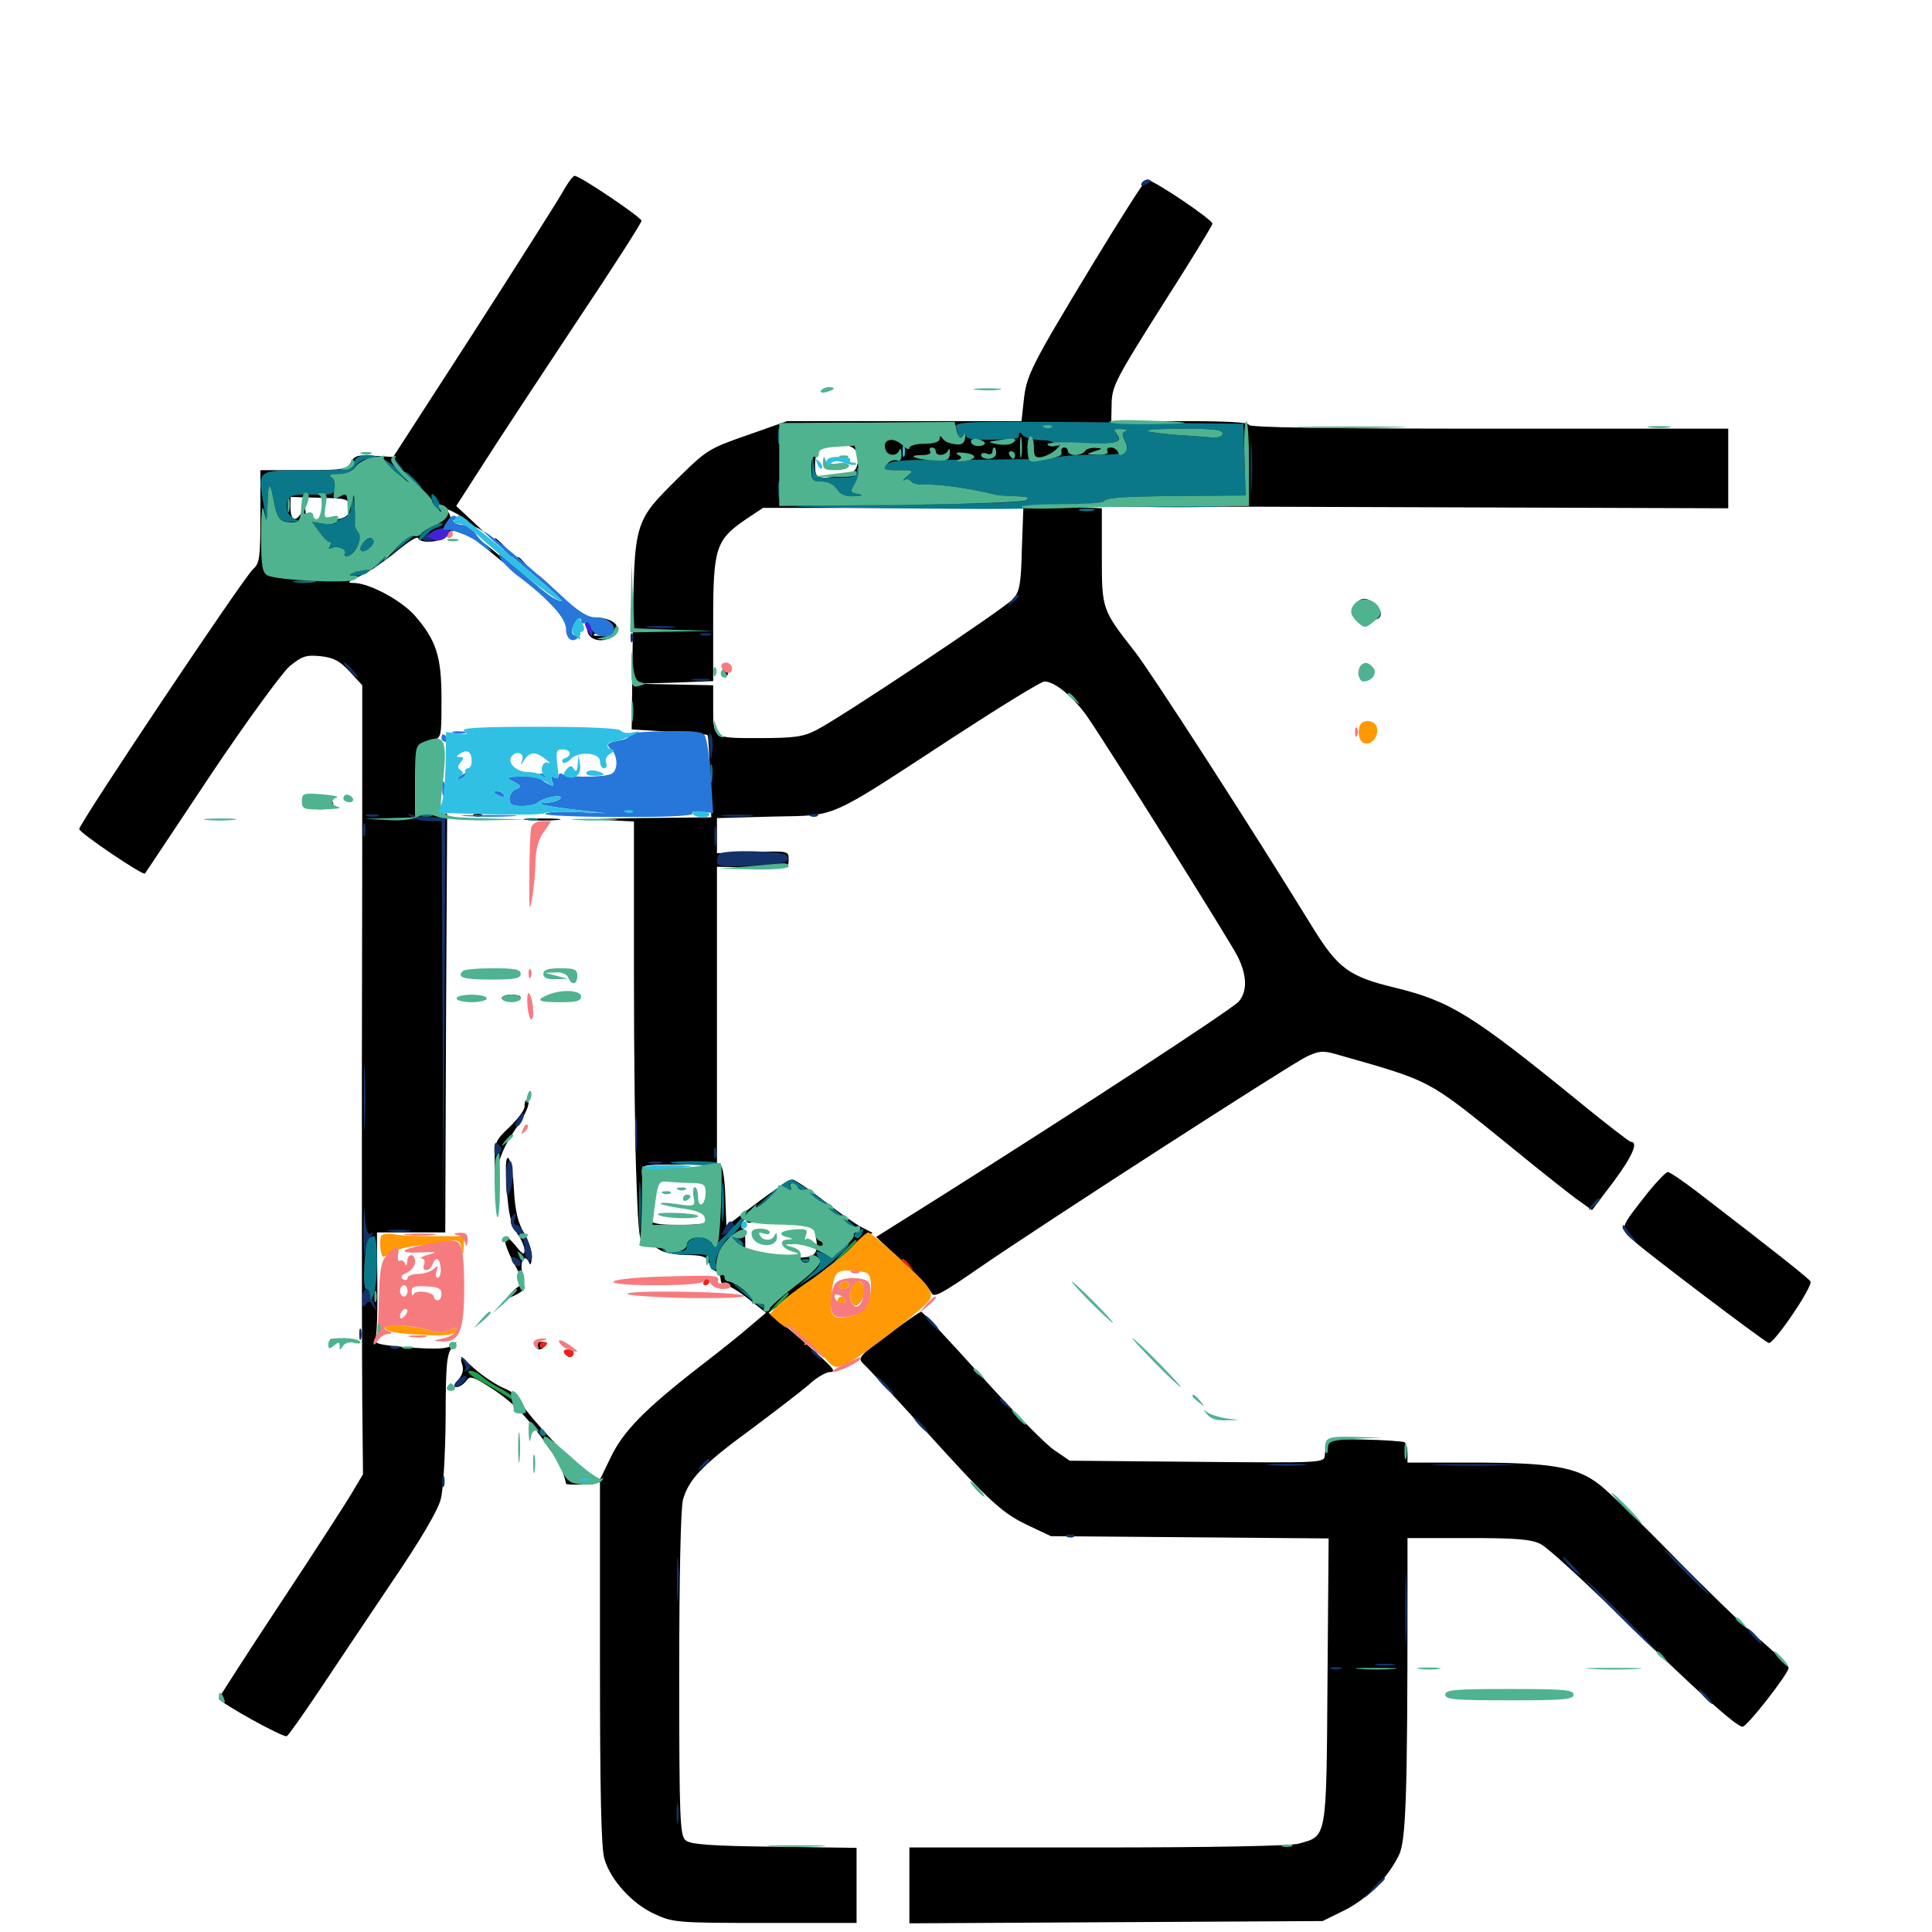 <svg xmlns="http://www.w3.org/2000/svg" viewBox="0 -1000 1000 1000">
	<path fill="#000000" d="M290.625 -899.609C287.695 -894.531 266.992 -861.914 244.531 -826.953L203.516 -763.477L193.75 -764.062C185.352 -764.648 183.594 -764.258 181.641 -760.742C179.688 -757.031 177.93 -756.641 157.227 -756.641H134.766V-732.617C134.766 -711.523 134.375 -708.398 131.055 -705.469C126.562 -701.758 41.016 -573.828 41.016 -570.898C41.016 -568.945 74.023 -546.68 75 -547.852C75.391 -548.242 90.625 -571.289 108.984 -598.828C127.539 -626.562 145.898 -651.562 149.805 -655.078C156.25 -660.352 158.398 -661.133 166.016 -660.352C172.852 -659.57 175.977 -657.812 181.055 -652.344L187.5 -645.312V-610.742C187.5 -591.602 187.5 -517.188 187.305 -445.117C187.305 -373.242 187.305 -296.875 187.5 -275.586L187.891 -236.914L182.422 -227.734C179.492 -222.656 162.695 -196.68 145.117 -170.117C127.539 -143.555 113.281 -121.289 113.281 -120.898C113.281 -118.945 146.68 -100.391 148.438 -101.367C149.609 -102.148 156.836 -112.5 164.844 -124.414C172.852 -136.523 189.844 -161.719 202.539 -180.664C217.578 -202.734 226.758 -218.359 228.125 -224.023C229.492 -228.906 230.469 -247.656 230.664 -265.625C230.664 -293.555 231.25 -299.219 233.984 -302.539C237.109 -306.055 237.109 -306.25 233.984 -303.711C231.445 -301.758 226.172 -301.562 211.914 -302.539C195.703 -303.906 193.359 -304.492 194.336 -307.227C195.117 -308.984 195.508 -322.07 195.312 -336.328L195.117 -362.109H212.695H230.469L230.859 -470.508L231.445 -578.906H223.242H214.844V-593.75C214.844 -610.547 216.602 -615.039 223.633 -616.797C228.516 -617.969 228.516 -618.359 228.516 -638.086C228.516 -660.547 225.781 -668.555 214.648 -681.445C207.617 -689.258 191.797 -697.852 183.594 -698.242C179.297 -698.242 179.688 -698.828 186.523 -701.953C190.82 -703.906 199.219 -709.57 205.078 -714.453C210.938 -719.336 216.016 -722.656 216.406 -721.484C217.383 -718.555 227.734 -719.141 230.469 -722.461C231.836 -724.023 234.18 -725.391 235.742 -725.391C237.305 -725.391 237.891 -726.367 237.305 -727.344C236.523 -728.516 235.156 -728.711 233.984 -728.125C232.617 -727.148 232.227 -727.734 233.008 -729.688C233.594 -731.445 233.008 -733.789 231.836 -735.156C229.883 -737.109 230.469 -737.109 234.375 -735.156C241.992 -731.25 244.531 -728.906 242.383 -727.539C241.211 -726.758 241.211 -725.195 242.188 -723.438C243.75 -720.898 244.141 -721.094 244.141 -724.023C244.141 -727.93 245.703 -728.125 250 -725C251.562 -723.633 249.219 -725.977 244.531 -730.273L236.133 -738.086L250.586 -760.547C258.398 -772.852 280.078 -805.664 298.438 -833.398C316.992 -861.133 332.031 -884.57 332.031 -885.742C332.031 -887.5 300.195 -908.984 297.461 -908.984C296.484 -908.984 293.555 -904.883 290.625 -899.609ZM180.664 -737.109C180.664 -733.008 179.492 -732.031 172.852 -730.859C163.086 -729.297 158.203 -730.469 158.203 -734.766C158.008 -737.891 157.812 -737.695 156.055 -734.766C153.125 -729.492 150.391 -730.664 150.391 -736.914V-742.773L165.43 -742.383C180.273 -741.992 180.664 -741.797 180.664 -737.109ZM228.516 -723.438C230.078 -724.414 230.859 -725.586 230.469 -726.172C229.883 -726.562 227.734 -725.781 225.781 -724.219C221.484 -721.289 223.828 -720.508 228.516 -723.438ZM158.008 -700.781C157.617 -701.172 152.93 -701.953 147.656 -702.539C141.797 -703.125 139.258 -702.734 140.82 -701.758C143.359 -700.195 159.766 -699.219 158.008 -700.781ZM565.82 -863.672C533.398 -810.156 531.25 -805.664 529.883 -792.578L528.711 -782.031H468.164H407.422L386.914 -774.805C367.188 -767.969 365.625 -766.992 351.367 -752.93C327.93 -729.688 328.32 -730.664 327.539 -672.07L326.953 -622.461L346.289 -621.289C356.836 -620.703 365.82 -619.922 366.211 -619.531C366.602 -619.336 367.188 -609.57 367.578 -597.852L368.164 -576.953L332.031 -576.562C312.109 -576.367 303.125 -575.781 312.109 -575.586L328.125 -574.805V-496.289C328.125 -453.125 328.711 -403.906 329.492 -387.109C330.469 -360.156 331.055 -356.25 333.984 -356.25C335.742 -356.25 338.867 -354.883 341.016 -353.32C343.164 -351.758 349.023 -350.586 355.078 -350.391C363.086 -350.391 365.625 -349.609 366.602 -347.07C367.383 -345.117 368.945 -342.773 370.508 -341.992C371.875 -341.211 373.047 -339.062 373.047 -337.695C373.047 -336.133 374.219 -334.766 375.586 -334.766C377.148 -334.766 382.422 -331.641 387.305 -327.734L396.484 -320.508L389.062 -314.258C385.156 -310.742 373.047 -300.977 362.305 -292.773C333.398 -270.312 322.656 -259.18 316.211 -245.898L310.547 -234.18V-139.648C310.547 -73.633 311.133 -42.969 312.891 -37.695C316.016 -26.953 327.148 -14.648 338.672 -9.375C348.242 -4.883 350.391 -4.688 396.094 -4.688H443.359V-24.023V-43.555L400.781 -44.141C368.164 -44.531 357.227 -45.312 354.883 -47.461C351.953 -49.805 351.562 -58.398 351.562 -133.398C351.562 -184.57 352.344 -219.336 353.516 -223.828C356.641 -234.375 363.281 -241.602 388.672 -260.156C400.977 -269.336 414.453 -279.688 418.555 -283.203C422.461 -286.914 427.539 -289.844 429.688 -289.844C432.812 -289.844 431.25 -291.992 423.242 -299.023C417.578 -304.297 409.57 -311.133 405.469 -314.453L397.852 -320.508L409.18 -329.102C415.43 -333.789 427.344 -343.164 435.938 -349.805L451.562 -361.914L445.898 -364.844C442.773 -366.406 433.984 -372.656 426.367 -378.516C418.75 -384.57 411.328 -389.453 410.156 -389.453C408.789 -389.453 400.586 -383.984 391.992 -377.539L375.977 -365.43L375.391 -381.445C374.805 -399.609 371.094 -403.125 371.094 -385.352C371.094 -367.188 369.922 -366.016 351.758 -366.016C335.352 -366.016 333.984 -366.992 333.984 -378.711C333.984 -382.031 334.375 -382.227 336.133 -379.688C337.891 -377.344 338.086 -377.539 337.305 -381.25C336.719 -383.789 337.305 -385.547 338.477 -385.547C340.039 -385.547 339.844 -386.328 338.086 -387.305C336.719 -388.281 336.133 -390.039 336.719 -391.211C337.5 -392.383 337.305 -393.359 336.133 -393.359C335.156 -393.359 333.789 -392.188 333.398 -391.016C332.812 -389.648 332.227 -390.43 332.227 -392.969C332.031 -397.07 332.617 -397.266 351.562 -397.266H371.094V-474.219V-551.367L389.648 -550.977C407.812 -550.586 408.203 -550.586 408.203 -555.078C408.203 -559.57 408.008 -559.57 389.648 -558.984L371.094 -558.398V-567.578V-576.562L400 -577.344C433.984 -578.125 426.953 -575 493.945 -618.75C517.969 -634.375 538.867 -647.266 540.625 -647.266C545.898 -647.266 555.664 -639.258 562.891 -628.906C574.023 -612.695 635.742 -514.258 640.43 -505.273C645.508 -495.312 645.703 -486.914 641.211 -481.641C637.891 -477.734 556.445 -424.609 487.109 -380.859L453.516 -359.766L467.188 -346.875C474.805 -339.648 481.445 -332.422 482.227 -330.664C483.203 -328.125 487.695 -330.469 506.25 -343.359C537.891 -365.234 666.602 -448.242 675.977 -452.93C682.422 -456.055 684.766 -456.25 691.016 -454.492C741.797 -440.039 738.086 -441.992 782.227 -406.25C798.242 -393.164 814.258 -380.469 817.773 -378.125L824.023 -373.633L834.961 -388.086C844.727 -401.172 848.242 -408.984 844.141 -408.984C843.359 -408.984 831.25 -418.359 817.383 -429.688C761.719 -475 750.586 -481.836 721.68 -488.867C698.242 -494.531 692.578 -498.828 679.688 -519.531C648.047 -571.094 595.898 -651.758 587.695 -662.305C570.312 -684.57 570.312 -684.375 570.312 -712.109V-736.914L558.203 -737.5C551.367 -737.891 624.414 -737.891 720.312 -737.5L894.531 -736.914V-757.422V-778.125H770.508C685.938 -778.125 646.484 -778.711 646.484 -780.078C646.484 -781.445 634.375 -782.031 610.938 -782.031L575.195 -781.836L575.391 -791.406C575.586 -800.195 577.93 -804.492 601.367 -841.602C615.625 -863.867 627.344 -883.008 627.539 -884.18C627.93 -886.133 596.875 -907.031 593.555 -907.031C592.773 -907.031 580.273 -887.5 565.82 -863.672ZM469.727 -770.117C468.75 -770.117 465.43 -770.703 462.5 -771.484C458.398 -772.461 457.031 -772.07 457.031 -769.727C457.031 -764.453 462.109 -762.5 476.758 -762.695H495.117C497.266 -762.5 503.906 -762.695 509.766 -762.891C518.945 -763.477 520.508 -764.062 520.508 -767.188C520.508 -770.508 518.945 -771.094 510.156 -771.68C502.539 -772.07 499.609 -771.289 498.633 -769.141C497.656 -766.602 497.266 -766.797 495.312 -769.531C493.359 -772.07 490.82 -772.461 482.227 -771.484C476.367 -770.898 470.898 -770.312 469.727 -770.117ZM561.328 -769.727C552.93 -769.922 540.82 -770.703 534.57 -771.289C523.633 -772.266 523.242 -772.266 523.828 -768.164C524.414 -763.477 531.25 -761.328 533.594 -765.039C534.57 -766.602 535.156 -766.406 535.156 -764.258C535.156 -761.719 536.523 -761.523 545.508 -763.281C550.977 -764.453 556.641 -766.211 558.008 -766.992C559.18 -767.773 560.742 -767.578 561.523 -766.602C563.086 -763.867 578.516 -764.453 577.539 -767.188C577.148 -768.555 570.898 -769.531 561.328 -769.727ZM441.797 -767.969C443.945 -766.211 444.727 -763.672 443.945 -760.352C443.164 -756.25 441.602 -754.883 435.938 -753.906C422.656 -751.758 421.875 -752.148 421.875 -759.57C421.875 -763.867 423.047 -766.992 425.391 -768.164C430.078 -770.898 438.086 -770.703 441.797 -767.969ZM528.906 -715.82C528.516 -697.852 527.734 -693.75 524.414 -690.039C520.117 -685.156 435.156 -628.516 422.461 -622.07C415.625 -618.555 410.742 -617.969 392.773 -617.969C368.555 -617.969 369.141 -617.578 369.141 -634.766V-645.312L349.219 -645.703L329.102 -646.094L349.219 -646.68L369.141 -647.461V-679.102C369.141 -716.016 370.508 -720.508 385.547 -730.859L394.922 -737.109H462.305H529.688ZM390.43 -367.969C392.383 -368.945 394.336 -369.336 394.922 -368.945C395.312 -368.359 401.172 -367.773 407.812 -367.383C414.648 -366.992 420.312 -366.211 420.703 -365.82C421.094 -365.43 421.875 -362.305 422.461 -358.789C424.023 -349.219 420.898 -347.852 401.953 -349.805L385.742 -351.367V-357.812C385.742 -361.133 385.156 -364.062 384.375 -364.062C383.594 -364.062 383.594 -365.625 384.18 -367.383C384.961 -369.531 385.742 -369.727 386.328 -368.359C386.719 -366.797 388.086 -366.602 390.43 -367.969ZM374.414 -654.102C373.633 -652.539 374.023 -650.781 375 -650.195C376.172 -649.414 376.953 -650.781 376.953 -652.93C376.953 -657.812 375.781 -658.203 374.414 -654.102ZM250.977 -716.797C254.297 -713.867 260.352 -708.984 264.648 -705.664C270.703 -700.977 270.312 -701.562 262.695 -708.594C257.422 -713.672 251.172 -718.555 249.023 -719.727C246.875 -720.898 247.852 -719.531 250.977 -716.797ZM259.766 -716.602C262.305 -713.867 264.844 -711.719 265.234 -711.719C265.82 -711.719 264.258 -713.867 261.719 -716.602C259.18 -719.336 256.641 -721.484 256.25 -721.484C255.664 -721.484 257.227 -719.336 259.766 -716.602ZM267.578 -710.938C267.578 -710.547 269.141 -708.984 271.094 -707.617C274.023 -705.078 274.219 -705.273 271.68 -708.398C269.141 -711.523 267.578 -712.5 267.578 -710.938ZM287.109 -693.75C291.797 -688.477 295.898 -684.375 296.289 -684.375C297.852 -684.375 296.289 -686.133 287.695 -694.141L278.32 -702.93ZM285.156 -687.305C288.867 -683.594 292.188 -680.469 292.773 -680.469C293.359 -680.469 290.82 -683.594 287.109 -687.305C283.398 -691.016 280.078 -694.141 279.492 -694.141C278.906 -694.141 281.445 -691.016 285.156 -687.305ZM701.367 -686.523C698.828 -682.227 703.125 -675.391 707.227 -677.148C709.18 -677.93 708.984 -678.32 706.641 -678.32C702.148 -678.516 701.758 -688.281 706.055 -688.281C707.617 -688.281 708.789 -687.695 708.594 -686.914C708.008 -683.984 711.328 -678.516 713.086 -679.688C715.625 -681.25 715.234 -683.789 711.719 -687.109C707.617 -691.211 703.711 -691.016 701.367 -686.523ZM303.906 -678.906C303.32 -677.93 303.516 -675.391 304.102 -673.047C305.469 -667.383 315.43 -666.992 318.359 -672.656C319.922 -675.586 319.531 -676.758 316.602 -678.516C311.914 -680.859 305.273 -681.055 303.906 -678.906ZM315.43 -672.656C316.211 -671.484 314.258 -670.703 311.133 -670.898C306.25 -670.898 306.055 -671.094 309.57 -672.656C311.719 -673.633 313.672 -674.414 313.867 -674.414C314.062 -674.609 314.844 -673.828 315.43 -672.656ZM703.125 -651.758C703.125 -648.047 707.227 -646.484 709.57 -649.219C711.328 -651.172 711.328 -651.367 709.18 -650.195C707.617 -649.414 705.859 -649.805 704.883 -651.367C703.711 -653.125 703.125 -653.32 703.125 -651.758ZM226.562 -600.391C226.562 -599.414 225.586 -598.633 224.414 -599.023C220.312 -599.805 220.508 -595.117 224.609 -593.945C227.734 -593.164 228.516 -593.945 228.516 -597.656C228.516 -600.195 228.125 -602.344 227.539 -602.344C226.953 -602.344 226.562 -601.562 226.562 -600.391ZM167.188 -583.789C163.477 -580.859 163.477 -580.859 168.359 -581.25C171.484 -581.445 173.047 -582.617 172.461 -584.18C171.289 -587.109 171.68 -587.305 167.188 -583.789ZM245.703 -577.539C244.141 -578.125 244.727 -578.711 246.875 -578.711C249.023 -578.906 250.195 -578.32 249.414 -577.734C248.828 -577.148 247.07 -576.953 245.703 -577.539ZM273.047 -575.586C268.359 -575.977 271.68 -576.367 280.273 -576.367C288.867 -576.367 292.578 -575.977 288.672 -575.586C284.57 -575.195 277.539 -575.195 273.047 -575.586ZM259.766 -483.398C259.766 -482.422 261.914 -481.836 264.648 -482.031C271.094 -482.227 271.094 -485.156 264.648 -485.156C261.914 -485.156 259.766 -484.375 259.766 -483.398ZM271.484 -427.148C271.484 -425.391 267.969 -420.703 263.672 -416.602C256.25 -409.57 255.859 -408.594 256.055 -397.852L256.445 -386.523L257.617 -395.312C258.398 -400.781 261.719 -408.203 266.211 -414.648C272.656 -423.828 275.195 -430.469 272.461 -430.469C271.875 -430.469 271.484 -429.102 271.484 -427.148ZM262.305 -384.375C263.281 -371.484 264.453 -365.82 267.578 -361.719C269.727 -358.789 271.484 -354.883 271.484 -352.93C271.484 -350.195 270.508 -350.586 266.992 -355.078C260.156 -363.672 259.375 -358.594 265.82 -346.484C270.508 -337.5 271.094 -336.719 270.117 -342.188C269.141 -348.242 272.07 -351.172 274.023 -346.094C274.609 -344.727 275.195 -346.289 275.195 -349.414C275.391 -352.734 273.438 -358.398 271.094 -362.109C268.164 -366.992 266.602 -373.242 266.016 -384.18C265.625 -392.383 264.258 -399.805 263.086 -400.586C261.719 -401.367 261.523 -396.094 262.305 -384.375ZM364.844 -393.945C363.281 -394.531 363.867 -395.117 366.016 -395.117C368.164 -395.312 369.336 -394.727 368.555 -394.141C367.969 -393.555 366.211 -393.359 364.844 -393.945ZM853.32 -383.203C837.695 -363.281 837.891 -364.453 846.68 -356.836C854.297 -350.195 910.938 -307.227 915.43 -304.883C917.578 -303.516 938.281 -333.789 937.109 -336.719C936.523 -338.086 917.969 -352.734 878.32 -383.203C870.898 -388.867 864.258 -393.359 863.281 -393.359C862.305 -393.359 857.812 -388.672 853.32 -383.203ZM264.648 -330.859C261.328 -327.148 261.328 -327.148 266.406 -329.492C269.141 -330.859 271.484 -332.422 271.484 -333.398C271.484 -335.938 268.164 -334.766 264.648 -330.859ZM459.57 -309.18C444.336 -297.852 443.75 -297.07 447.07 -293.945C449.023 -292.188 463.281 -276.758 478.906 -259.57C512.5 -222.461 518.75 -216.602 533.203 -209.961L543.945 -204.883L615.82 -204.297L687.695 -203.711L687.109 -129.883C686.523 -47.07 686.914 -49.805 672.07 -45.703C667.773 -44.531 626.562 -43.75 567.969 -43.75H470.703V-24.219V-4.492L577.734 -5.078L684.57 -5.664L695.703 -11.133C707.422 -16.992 717.969 -27.539 724.023 -39.648C727.734 -46.875 728.516 -70.703 728.516 -171.289V-203.906H759.766C784.961 -203.906 792.383 -203.32 797.461 -200.781C800.977 -199.023 819.531 -182.031 838.867 -163.086C877.539 -125.391 898.633 -106.25 901.953 -106.25C904.297 -106.25 925.781 -133.789 925.781 -136.719C925.781 -137.695 918.75 -144.727 909.961 -152.148C901.172 -159.766 881.25 -179.102 865.234 -195.508C849.414 -211.719 832.422 -228.125 827.539 -231.836C815.82 -240.82 802.734 -242.969 761.133 -242.969H728.516V-247.656C728.516 -250.391 727.93 -252.93 726.953 -253.516C726.172 -253.906 716.797 -254.688 706.055 -254.883C691.992 -255.273 686.523 -254.883 686.328 -253.125C686.133 -251.758 685.938 -249.023 685.742 -246.875C685.547 -242.773 684.766 -242.773 619.727 -243.359L553.711 -243.945L545.703 -249.414C541.211 -252.344 524.219 -269.727 507.812 -287.891C491.211 -306.25 477.344 -321.094 476.758 -321.094C476.172 -321.094 468.359 -315.625 459.57 -309.18ZM171.484 -306.055C170.117 -306.641 171.094 -307.031 173.828 -307.031C176.562 -307.031 177.539 -306.641 176.367 -306.055C175 -305.664 172.656 -305.664 171.484 -306.055ZM277.344 -303.516C277.344 -302.539 278.125 -301.562 279.102 -301.562C280.273 -301.562 281.641 -302.539 282.227 -303.516C282.812 -304.688 282.031 -305.469 280.469 -305.469C278.711 -305.469 277.344 -304.688 277.344 -303.516ZM292.969 -299.609C292.969 -298.633 293.945 -297.656 294.922 -297.656C296.094 -297.656 296.875 -298.633 296.875 -299.609C296.875 -300.781 296.094 -301.562 294.922 -301.562C293.945 -301.562 292.969 -300.781 292.969 -299.609ZM239.062 -294.141C240.234 -291.016 239.453 -288.477 237.109 -285.742C234.766 -283.203 234.57 -282.031 236.328 -282.031C237.695 -282.031 239.844 -283.398 241.211 -285.156C243.359 -288.086 244.531 -287.695 254.102 -281.641C265.82 -274.023 273.242 -266.406 283.984 -250.781C288.477 -244.141 290.82 -241.992 290.039 -244.922C288.672 -249.805 288.672 -249.805 295.117 -243.945C298.828 -240.82 294.531 -245.703 285.547 -254.883C276.758 -264.258 269.531 -273.047 269.531 -274.609C269.531 -276.172 265.82 -279.297 261.328 -281.25C256.641 -283.203 249.414 -288.086 245.312 -291.797C238.672 -297.852 237.891 -298.047 239.062 -294.141ZM291.797 -236.523C292.383 -234.57 292.969 -232.422 292.969 -232.031C292.969 -231.641 296.68 -231.445 301.367 -231.641C309.18 -231.836 309.18 -231.836 302.734 -232.617C299.023 -233.008 294.727 -234.961 293.164 -236.719C290.625 -239.844 290.625 -239.844 291.797 -236.523Z"/>
	<path fill="#ff9906" d="M705.664 -626.367C702.344 -625.195 702.539 -616.602 705.859 -615.43C709.18 -614.062 712.891 -617.578 712.891 -622.07C712.891 -625.586 709.375 -627.734 705.664 -626.367ZM198.047 -360.938C196.875 -360.547 196.484 -357.422 196.875 -354.102C197.656 -348.828 198.047 -348.633 200.977 -350.977C202.734 -352.539 208.984 -354.297 214.844 -355.078C220.703 -355.664 228.32 -356.836 231.836 -357.422C237.109 -358.398 238.086 -358.008 238.867 -354.102C239.648 -349.805 239.648 -349.805 240.039 -354.883L240.234 -360.156H224.219C215.234 -360.156 206.25 -360.547 204.102 -361.133C201.953 -361.523 199.219 -361.523 198.047 -360.938ZM440.43 -354.102C436.133 -349.805 426.953 -342.383 419.922 -337.695C412.891 -333.008 405.273 -327.148 402.734 -324.609L398.438 -319.727L402.539 -316.016C404.883 -314.062 407.031 -312.5 407.422 -312.891C409.375 -314.062 417.773 -306.836 416.602 -304.883C416.016 -303.906 416.406 -303.516 417.383 -304.102C418.555 -304.883 422.266 -302.344 425.781 -298.438C431.445 -291.797 432.227 -291.602 437.5 -293.75C444.336 -296.484 478.32 -322.656 481.055 -327.148C482.617 -329.492 482.031 -331.641 479.297 -335.156C474.805 -340.82 451.172 -362.109 449.414 -362.109C448.633 -362.109 444.531 -358.594 440.43 -354.102ZM450.781 -335.742C451.367 -327.539 447.266 -320.703 440.82 -318.945C431.25 -316.406 429.102 -318.555 430.273 -329.102C431.641 -341.797 432.617 -342.969 441.992 -342.188C449.609 -341.602 450.195 -341.211 450.781 -335.742ZM434.57 -334.766C433.984 -333.789 434.766 -332.812 436.328 -332.812C438.086 -332.812 439.453 -333.789 439.453 -334.766C439.453 -335.938 438.672 -336.719 437.695 -336.719C436.523 -336.719 435.156 -335.938 434.57 -334.766ZM440.43 -333.008C439.844 -331.055 439.844 -327.93 440.625 -326.172C442.383 -321.68 447.266 -325.977 447.266 -332.031C447.266 -337.695 442.188 -338.477 440.43 -333.008ZM433.594 -326.953C433.594 -325.977 434.57 -325 435.547 -325C436.719 -325 437.5 -325.977 437.5 -326.953C437.5 -328.125 436.719 -328.906 435.547 -328.906C434.57 -328.906 433.594 -328.125 433.594 -326.953ZM199.219 -313.086C199.219 -310.742 205.664 -309.57 221.484 -308.984C231.445 -308.594 235.156 -309.18 235.938 -310.938C236.523 -313.086 235.938 -313.281 232.812 -311.523C230.273 -310.156 226.953 -310.156 223.242 -311.133C215.234 -313.867 199.219 -315.039 199.219 -313.086Z"/>
	<path fill="#ef2218" d="M466.797 -347.656C466.797 -347.266 468.359 -345.703 470.312 -344.336C473.242 -341.797 473.438 -341.992 470.898 -345.117C468.359 -348.242 466.797 -349.219 466.797 -347.656ZM364.258 -336.719C363.672 -335.742 364.062 -334.766 365.039 -334.766C366.211 -334.766 367.188 -335.742 367.188 -336.719C367.188 -337.891 366.797 -338.672 366.406 -338.672C365.82 -338.672 364.844 -337.891 364.258 -336.719ZM279.297 -303.32C279.297 -304.492 280.273 -305.469 281.25 -305.469C282.422 -305.469 283.203 -305.078 283.203 -304.688C283.203 -304.102 282.422 -303.125 281.25 -302.539C280.273 -301.953 279.297 -302.344 279.297 -303.32ZM291.992 -299.609C292.578 -298.633 293.945 -297.656 295.117 -297.656C296.094 -297.656 296.875 -298.633 296.875 -299.609C296.875 -300.781 295.508 -301.562 293.75 -301.562C292.188 -301.562 291.406 -300.781 291.992 -299.609Z"/>
	<path fill="#1ca14c" d="M436.328 -351.953L430.664 -345.508L437.109 -351.172C442.969 -356.641 444.336 -358.203 442.773 -358.203C442.383 -358.203 439.648 -355.273 436.328 -351.953ZM402.148 -325.586L397.461 -320.117L402.93 -324.805C407.812 -329.297 409.18 -330.859 407.617 -330.859C407.227 -330.859 404.883 -328.516 402.148 -325.586ZM242.773 -290.43C241.406 -289.844 244.141 -287.5 249.023 -284.961C253.711 -282.422 260.156 -278.711 263.086 -276.758C266.016 -274.805 267.773 -274.414 266.797 -275.781C266.016 -276.953 262.5 -279.492 259.18 -281.25C255.664 -283.008 251.172 -285.938 249.023 -287.891C246.875 -289.844 243.945 -290.82 242.773 -290.43Z"/>
	<path fill="#143269" d="M590.82 -905.078C590.234 -903.906 591.016 -903.711 592.578 -904.297C596.094 -905.664 596.68 -907.031 593.945 -907.031C592.773 -907.031 591.406 -906.25 590.82 -905.078ZM647.266 -757.617C647.266 -745.898 647.461 -741.211 647.852 -747.461C648.242 -753.711 648.242 -763.281 647.852 -768.945C647.461 -774.609 647.266 -769.531 647.266 -757.617ZM203.125 -761.719C203.125 -761.328 204.688 -759.766 206.641 -758.398C209.57 -755.859 209.766 -756.055 207.227 -759.18C204.688 -762.305 203.125 -763.281 203.125 -761.719ZM220.117 -724.023C217.578 -721.68 218.75 -719.531 222.266 -719.727C224.219 -719.727 224.609 -720.312 223.047 -720.898C221.875 -721.289 221.094 -722.656 221.875 -723.633C223.047 -725.586 221.875 -725.977 220.117 -724.023ZM523.242 -688.867C520.703 -685.742 520.898 -685.547 524.023 -688.086C527.148 -690.625 528.125 -692.188 526.562 -692.188C526.172 -692.188 524.609 -690.625 523.242 -688.867ZM335.547 -675.195C332.031 -675.586 334.766 -675.977 341.797 -675.977C348.828 -675.977 351.562 -675.586 348.242 -675.195C344.727 -674.805 338.867 -674.805 335.547 -675.195ZM326.367 -669.531C326.367 -667.383 326.953 -666.797 327.539 -668.359C328.125 -669.727 327.93 -671.484 327.344 -672.07C326.758 -672.852 326.172 -671.68 326.367 -669.531ZM362.891 -671.289C361.523 -671.875 362.5 -672.266 365.234 -672.266C367.969 -672.266 368.945 -671.875 367.773 -671.289C366.406 -670.898 364.062 -670.898 362.891 -671.289ZM180.664 -653.125C182.617 -650.977 184.57 -649.219 185.156 -649.219C185.742 -649.219 184.57 -650.977 182.617 -653.125C180.664 -655.273 178.711 -657.031 178.125 -657.031C177.539 -657.031 178.711 -655.273 180.664 -653.125ZM358.984 -647.852C356.445 -648.242 358.008 -648.633 362.305 -648.633C366.602 -648.828 368.555 -648.438 366.797 -647.852C364.844 -647.461 361.328 -647.461 358.984 -647.852ZM367.188 -613.477C367.969 -605.469 368.164 -605.469 368.75 -611.914C369.141 -615.43 368.75 -619.141 367.773 -620.117C366.797 -621.094 366.602 -617.969 367.188 -613.477ZM190.039 -577.539C188.086 -578.125 189.258 -578.516 192.383 -578.516C195.703 -578.516 197.07 -578.125 195.898 -577.539C194.531 -577.148 191.797 -577.148 190.039 -577.539ZM212.891 -577.148C214.453 -575.977 218.75 -575 222.07 -575H228.516L229.102 -469.141L229.492 -363.086L230.078 -470.117L230.469 -576.953H223.828C220.117 -576.953 215.43 -577.539 213.477 -578.125C210.547 -579.102 210.547 -578.906 212.891 -577.148ZM374.414 -577.539C371.094 -577.93 374.414 -578.32 381.836 -578.32C389.453 -578.32 392.188 -577.93 388.086 -577.539C384.18 -577.148 377.93 -577.148 374.414 -577.539ZM419.531 -577.539C417.969 -578.125 418.555 -578.711 420.703 -578.711C422.852 -578.906 424.023 -578.32 423.242 -577.734C422.656 -577.148 420.898 -576.953 419.531 -577.539ZM187.891 -570.117C187.891 -566.992 188.281 -565.82 188.867 -567.773C189.258 -569.531 189.258 -572.266 188.867 -573.633C188.281 -574.805 187.891 -573.438 187.891 -570.117ZM369.727 -567.188C369.727 -562.305 370.117 -560.352 370.508 -562.891C370.898 -565.234 370.898 -569.141 370.508 -571.68C370.117 -574.023 369.727 -572.07 369.727 -567.188ZM372.461 -558.008C371.68 -557.422 371.094 -555.469 371.094 -553.906C371.094 -551.562 374.219 -551.172 388.672 -551.953C406.641 -552.734 409.57 -553.711 407.227 -557.227C405.859 -559.57 374.609 -560.352 372.461 -558.008ZM188.281 -431.445C188.281 -416.406 188.672 -410.547 188.867 -418.359C189.258 -426.172 189.258 -438.477 188.867 -445.703C188.477 -452.93 188.281 -446.484 188.281 -431.445ZM328.711 -412.891C328.711 -404.883 329.102 -401.562 329.492 -405.664C329.883 -409.57 329.883 -416.211 329.492 -420.312C329.102 -424.219 328.711 -420.898 328.711 -412.891ZM267.969 -420.703C266.602 -418.555 266.406 -416.797 267.383 -416.797C269.141 -416.797 272.07 -422.656 270.898 -423.828C270.703 -424.219 269.336 -422.656 267.969 -420.703ZM255.859 -405.078C255.859 -401.367 256.445 -400.977 258.203 -402.734C259.961 -404.492 259.961 -405.664 258.203 -407.422C256.445 -409.18 255.859 -408.789 255.859 -405.078ZM369.531 -403.125C369.531 -400.391 369.922 -399.414 370.508 -400.781C370.898 -401.953 370.898 -404.297 370.508 -405.664C369.922 -406.836 369.531 -405.859 369.531 -403.125ZM261.914 -389.062C261.914 -381.445 262.5 -379.688 263.672 -382.617C266.016 -388.086 266.016 -399.219 263.672 -399.219C262.695 -399.219 261.719 -394.531 261.914 -389.062ZM336.523 -397.852C334.57 -398.438 335.742 -398.828 338.867 -398.828C342.188 -398.828 343.555 -398.438 342.383 -397.852C341.016 -397.461 338.281 -397.461 336.523 -397.852ZM188.086 -364.062C188.086 -353.906 188.477 -348.242 188.867 -351.367C189.453 -354.688 190.82 -358.398 191.992 -359.961C193.75 -362.109 193.75 -362.5 191.992 -361.523C190.234 -360.352 189.453 -363.281 188.867 -371.289C188.477 -377.93 188.281 -374.805 188.086 -364.062ZM824.023 -376.367C821.484 -373.242 821.68 -373.047 824.805 -375.586C827.93 -378.125 828.906 -379.688 827.344 -379.688C826.953 -379.688 825.391 -378.125 824.023 -376.367ZM264.844 -370.117C263.281 -367.578 265.43 -362.695 268.75 -361.328C270.312 -360.742 271.484 -357.617 271.484 -354.492C271.484 -351.367 272.461 -348.047 273.438 -347.461C274.609 -346.875 275.391 -347.656 275.391 -349.414C275.391 -354.492 269.922 -366.016 267.383 -366.016C266.211 -366.016 265.625 -367.383 266.406 -368.945C267.578 -372.07 266.602 -372.852 264.844 -370.117ZM375 -363.867C372.852 -360.156 373.047 -359.961 376.953 -362.109C379.102 -363.281 380.469 -365.039 379.883 -366.211C378.125 -368.75 377.344 -368.359 375 -363.867ZM839.844 -364.648C839.844 -363.672 841.797 -361.133 844.336 -358.984L848.633 -355.273L844.727 -360.156C842.578 -362.891 840.625 -365.43 840.43 -365.82C840.039 -366.211 839.844 -365.82 839.844 -364.648ZM201.758 -362.695C198.633 -363.086 200.781 -363.477 206.055 -363.477C211.523 -363.477 213.867 -363.086 211.523 -362.695C208.984 -362.305 204.688 -362.305 201.758 -362.695ZM265.039 -347.266C266.211 -344.336 269.531 -343.555 269.531 -346.289C269.531 -347.266 268.164 -348.438 266.797 -349.023C264.844 -349.805 264.258 -349.219 265.039 -347.266ZM187.5 -327.539C187.5 -323.633 188.086 -322.852 189.258 -324.805C190.625 -326.953 191.406 -326.758 193.164 -323.828C194.531 -321.68 195.117 -321.484 194.531 -323.047C193.945 -324.609 192.773 -327.539 192.188 -329.492C190.234 -334.57 187.5 -333.398 187.5 -327.539ZM481.445 -315.234C483.398 -313.086 485.352 -311.328 485.938 -311.328C486.523 -311.328 485.352 -313.086 483.398 -315.234C481.445 -317.383 479.492 -319.141 478.906 -319.141C478.32 -319.141 479.492 -317.383 481.445 -315.234ZM185.938 -309.375C185.938 -306.641 186.328 -305.664 186.914 -307.031C187.305 -308.203 187.305 -310.547 186.914 -311.914C186.328 -313.086 185.938 -312.109 185.938 -309.375ZM202.734 -302.148C201.172 -302.734 201.758 -303.32 203.906 -303.32C206.055 -303.516 207.227 -302.93 206.445 -302.344C205.859 -301.758 204.102 -301.562 202.734 -302.148ZM419.922 -300.781C419.922 -300.391 421.484 -298.828 423.438 -297.461C426.367 -294.922 426.562 -295.117 424.023 -298.242C421.484 -301.367 419.922 -302.344 419.922 -300.781ZM240.039 -295.117C241.211 -293.555 241.406 -291.602 240.625 -290.82C239.844 -289.844 240.43 -289.844 241.797 -290.625C243.75 -291.797 243.75 -292.773 241.992 -294.922C240.82 -296.484 239.258 -297.656 238.867 -297.656C238.281 -297.656 238.867 -296.484 240.039 -295.117ZM236.328 -284.961C234.961 -283.398 234.766 -282.031 235.938 -282.031C236.914 -282.031 238.867 -283.398 240.234 -284.961C241.602 -286.523 241.797 -287.891 240.625 -287.891C239.648 -287.891 237.695 -286.523 236.328 -284.961ZM457.031 -283.008C459.57 -280.273 462.109 -278.125 462.5 -278.125C463.086 -278.125 461.523 -280.273 458.984 -283.008C456.445 -285.742 453.906 -287.891 453.516 -287.891C452.93 -287.891 454.492 -285.742 457.031 -283.008ZM517.578 -275.391C517.578 -275 519.141 -273.438 521.094 -272.07C524.023 -269.531 524.219 -269.727 521.68 -272.852C519.141 -275.977 517.578 -276.953 517.578 -275.391ZM475.586 -262.5C477.539 -260.352 479.492 -258.594 480.078 -258.594C480.664 -258.594 479.492 -260.352 477.539 -262.5C475.586 -264.648 473.633 -266.406 473.047 -266.406C472.461 -266.406 473.633 -264.648 475.586 -262.5ZM363.086 -241.602C360.547 -238.477 360.742 -238.281 363.867 -240.82C365.625 -242.188 367.188 -243.75 367.188 -244.141C367.188 -245.703 365.625 -244.727 363.086 -241.602ZM657.812 -241.602C653.125 -241.992 656.836 -242.383 666.016 -242.383C675.195 -242.383 678.906 -241.992 674.414 -241.602C669.727 -241.211 662.305 -241.211 657.812 -241.602ZM744.531 -241.602C735.156 -241.797 743.359 -242.188 762.695 -242.188C782.031 -242.188 789.648 -241.797 779.688 -241.602C769.727 -241.211 753.906 -241.211 744.531 -241.602ZM228.906 -233.203C228.906 -230.469 229.297 -229.492 229.883 -230.859C230.273 -232.031 230.273 -234.375 229.883 -235.742C229.297 -236.914 228.906 -235.938 228.906 -233.203ZM552.344 -204.492C550.781 -205.078 551.367 -205.664 553.516 -205.664C555.664 -205.859 556.836 -205.273 556.055 -204.688C555.469 -204.102 553.711 -203.906 552.344 -204.492ZM350.391 -182.422C350.391 -172.266 350.586 -167.969 350.977 -173.242C351.367 -178.32 351.367 -186.523 350.977 -191.797C350.586 -196.875 350.391 -192.578 350.391 -182.422ZM872.07 -186.328C878.516 -179.883 884.18 -174.609 884.57 -174.609C885.156 -174.609 880.469 -179.883 874.023 -186.328C867.578 -192.773 861.914 -198.047 861.523 -198.047C860.938 -198.047 865.625 -192.773 872.07 -186.328ZM727.344 -166.797C727.344 -150.195 727.734 -143.359 727.93 -151.758C728.32 -159.961 728.32 -173.633 727.93 -182.031C727.734 -190.234 727.344 -183.398 727.344 -166.797ZM812.5 -189.258C815.039 -186.523 817.578 -184.375 817.969 -184.375C818.555 -184.375 816.992 -186.523 814.453 -189.258C811.914 -191.992 809.375 -194.141 808.984 -194.141C808.398 -194.141 809.961 -191.992 812.5 -189.258ZM837.891 -163.867C848.047 -153.711 856.836 -145.312 857.422 -145.312C857.812 -145.312 850 -153.711 839.844 -163.867C829.688 -174.023 820.898 -182.422 820.312 -182.422C819.922 -182.422 827.734 -174.023 837.891 -163.867ZM907.227 -153.125C909.18 -150.977 911.133 -149.219 911.719 -149.219C912.305 -149.219 911.133 -150.977 909.18 -153.125C907.227 -155.273 905.273 -157.031 904.688 -157.031C904.102 -157.031 905.273 -155.273 907.227 -153.125ZM712.5 -138.086C709.961 -138.477 711.914 -138.867 716.797 -138.867C721.68 -138.867 723.633 -138.477 721.289 -138.086C718.75 -137.695 714.844 -137.695 712.5 -138.086ZM689.062 -136.133C687.695 -136.719 688.672 -137.109 691.406 -137.109C694.141 -137.109 695.117 -136.719 693.945 -136.133C692.578 -135.742 690.234 -135.742 689.062 -136.133ZM881.836 -121.875C883.789 -119.727 885.742 -117.969 886.328 -117.969C886.914 -117.969 885.742 -119.727 883.789 -121.875C881.836 -124.023 879.883 -125.781 879.297 -125.781C878.711 -125.781 879.883 -124.023 881.836 -121.875ZM350.195 -61.328C350.195 -56.445 350.586 -54.492 350.977 -57.031C351.367 -59.375 351.367 -63.281 350.977 -65.82C350.586 -68.164 350.195 -66.211 350.195 -61.328ZM710.742 -22.852L706.055 -17.383L711.523 -22.07C714.453 -24.805 716.797 -27.148 716.797 -27.539C716.797 -29.102 715.234 -27.734 710.742 -22.852Z"/>
	<path fill="#f67b7f" d="M231.445 -723.438C230.859 -722.461 231.25 -721.484 232.227 -721.484C233.398 -721.484 234.375 -722.461 234.375 -723.438C234.375 -724.609 233.984 -725.391 233.594 -725.391C233.008 -725.391 232.031 -724.609 231.445 -723.438ZM373.438 -654.688C374.609 -651.172 378.906 -650.586 378.906 -653.906C378.906 -655.664 377.539 -657.031 375.781 -657.031C374.023 -657.031 373.047 -656.055 373.438 -654.688ZM701.367 -620.703C701.367 -618.555 701.953 -617.969 702.539 -619.531C703.125 -620.898 702.93 -622.656 702.344 -623.242C701.758 -624.023 701.172 -622.852 701.367 -620.703ZM275 -571.68C274.414 -569.727 274.023 -558.594 274.023 -546.68C273.828 -529.297 274.023 -526.953 275.391 -534.961C276.367 -540.43 277.148 -549.023 277.148 -554.102C277.344 -560.352 278.711 -565.625 281.445 -569.336L285.352 -575H280.664C277.734 -575 275.586 -573.633 275 -571.68ZM273.633 -495.703C273.633 -493.555 274.219 -492.969 274.805 -494.531C275.391 -495.898 275.195 -497.656 274.609 -498.242C274.023 -499.023 273.438 -497.852 273.633 -495.703ZM273.047 -479.102C273.438 -475 274.414 -471.875 275.195 -472.461C276.953 -473.438 275.586 -484.766 273.633 -485.938C273.047 -486.523 272.656 -483.398 273.047 -479.102ZM270.703 -415.43C269.531 -412.695 269.727 -412.5 271.68 -414.258C273.047 -415.625 273.633 -417.188 273.047 -417.773C272.461 -418.359 271.289 -417.383 270.703 -415.43ZM210.352 -360.742C207.031 -361.133 210.352 -361.523 217.773 -361.523C225.391 -361.523 228.125 -361.133 224.023 -360.742C220.117 -360.352 213.867 -360.352 210.352 -360.742ZM236.719 -360.742C238.477 -360.352 240.43 -358.398 240.82 -356.641C241.406 -354.297 241.797 -354.688 241.992 -357.812C242.188 -361.133 241.211 -362.109 237.891 -361.914C234.766 -361.719 234.375 -361.328 236.719 -360.742ZM219.336 -355.664C206.445 -353.125 206.055 -351.172 218.359 -351.758C226.172 -352.148 226.758 -351.953 221.68 -350.586C218.555 -349.609 216.797 -348.828 218.164 -348.633C219.531 -348.633 220.117 -347.07 219.531 -345.508C218.75 -343.945 219.336 -342.578 220.508 -342.578C221.875 -342.578 223.242 -343.945 223.828 -345.508C225.586 -350 227.539 -349.023 228.125 -343.555C228.32 -340.82 227.539 -338.672 226.562 -338.672C225.586 -338.672 225.195 -340.234 225.977 -342.188C226.953 -344.922 226.562 -345.117 224.414 -343.164C223.047 -341.797 219.336 -340.625 216.406 -340.625C213.477 -340.625 210.938 -339.648 210.938 -338.477C210.938 -337.5 209.961 -337.109 208.594 -337.891C207.031 -338.867 207.617 -340.039 210.547 -341.211C212.891 -342.383 214.844 -344.727 214.844 -346.875C214.844 -351.367 210.938 -351.562 210.742 -347.07C210.742 -344.922 210.156 -344.531 209.57 -346.094C209.18 -347.266 207.812 -348.047 207.031 -347.461C206.055 -346.875 205.664 -348.242 206.055 -350.391C207.031 -355.469 204.688 -355.469 200.195 -350.391C197.266 -347.07 196.484 -342.773 196.094 -327.734C195.898 -317.578 195.312 -308.594 194.531 -308.008C193.945 -307.422 193.359 -305.859 193.359 -304.688C193.359 -303.516 194.336 -304.102 195.508 -306.055C196.484 -307.812 199.023 -309.375 200.781 -309.57C202.734 -309.57 203.125 -310.156 201.758 -310.742C191.797 -314.648 210.938 -315.234 223.242 -311.133C226.953 -310.156 230.273 -310.156 232.812 -311.523C235.938 -313.281 236.523 -313.086 235.938 -310.938C235.352 -309.57 232.422 -307.812 229.297 -307.227C223.828 -306.055 223.828 -305.859 228.711 -305.664C237.305 -305.273 239.844 -310.352 240.234 -328.906C240.43 -338.086 240.039 -348.438 239.258 -351.953C237.695 -358.984 236.914 -358.984 219.336 -355.664ZM210.938 -331.836C210.938 -330.273 210.156 -328.906 208.984 -328.906C208.008 -328.906 207.031 -330.273 207.031 -331.836C207.031 -333.398 208.008 -334.766 208.984 -334.766C210.156 -334.766 210.938 -333.398 210.938 -331.836ZM228.516 -330.469C228.516 -328.516 227.734 -326.953 226.562 -326.953C225.586 -326.953 224.609 -327.734 224.609 -328.711C224.609 -331.25 215.039 -332.617 214.062 -330.078C213.672 -328.906 213.086 -329.492 213.086 -331.25C212.891 -333.984 214.453 -334.57 220.703 -334.18C226.562 -333.984 228.516 -333.008 228.516 -330.469ZM209.375 -318.75C208.008 -317.383 207.031 -317.188 207.031 -318.359C207.031 -321.094 209.375 -323.438 210.742 -322.07C211.133 -321.484 210.547 -319.922 209.375 -318.75ZM441.016 -341.211C439.453 -341.797 440.039 -342.383 442.188 -342.383C444.336 -342.578 445.508 -341.992 444.727 -341.406C444.141 -340.82 442.383 -340.625 441.016 -341.211ZM342.773 -339.258C311.133 -338.281 308.203 -334.766 339.258 -334.766C354.883 -334.766 363.477 -335.547 364.453 -336.914C365.43 -338.477 366.406 -338.086 367.578 -335.938C368.555 -334.18 371.484 -332.812 374.219 -332.812C377.148 -332.812 378.711 -333.594 377.93 -334.961C377.148 -336.133 375.391 -336.523 373.828 -335.938C372.266 -335.352 371.289 -335.938 371.68 -337.109C372.266 -339.844 371.68 -340.039 342.773 -339.258ZM433.594 -336.719C429.688 -334.57 428.516 -321.094 432.031 -318.945C434.766 -317.188 442.969 -318.75 446.68 -321.484C450.391 -324.414 451.953 -334.961 449.023 -336.914C445.508 -339.062 437.305 -339.062 433.594 -336.719ZM439.453 -334.766C439.453 -333.789 438.086 -332.812 436.328 -332.812C434.766 -332.812 433.984 -333.789 434.57 -334.766C435.156 -335.938 436.523 -336.719 437.695 -336.719C438.672 -336.719 439.453 -335.938 439.453 -334.766ZM446.875 -330.273C446.484 -323.633 442.578 -321.289 440.43 -326.562C438.867 -330.859 441.211 -336.719 444.531 -336.719C446.484 -336.719 447.266 -334.766 446.875 -330.273ZM437.5 -326.562C437.5 -324.023 433.008 -325.586 432.031 -328.516C431.641 -329.883 432.422 -330.469 434.375 -329.688C436.133 -329.102 437.5 -327.539 437.5 -326.562ZM324.805 -330.273C324.023 -332.422 383.008 -331.445 385.156 -329.297C386.133 -328.32 373.047 -327.93 356.055 -328.125C339.062 -328.516 325 -329.492 324.805 -330.273ZM479.297 -324.609L475.586 -320.117L480.078 -323.828C484.18 -327.344 485.352 -328.906 483.789 -328.906C483.398 -328.906 481.445 -326.953 479.297 -324.609ZM406.25 -314.648C406.25 -314.258 411.719 -309.18 418.555 -303.516C425.195 -297.656 428.516 -295.508 425.781 -298.438C420.703 -304.102 406.25 -316.211 406.25 -314.648ZM212.5 -308.008C209.961 -308.398 211.523 -308.789 215.82 -308.789C220.117 -308.984 222.07 -308.594 220.312 -308.008C218.359 -307.617 214.844 -307.617 212.5 -308.008ZM276.367 -305.664C275.781 -304.688 276.367 -303.125 277.539 -302.344C278.906 -301.562 279.297 -301.758 278.516 -303.125C277.93 -304.297 278.906 -305.664 280.664 -306.055C283.789 -306.836 283.789 -307.031 280.859 -307.227C279.102 -307.227 277.148 -306.641 276.367 -305.664ZM289.453 -305.273C289.844 -304.102 292.188 -302.148 294.531 -301.367C300.195 -299.219 300 -300.391 293.75 -304.492C290.43 -306.641 288.867 -306.836 289.453 -305.273ZM436.523 -293.555C432.227 -291.602 429.883 -289.844 431.25 -289.844C434.18 -289.844 445.312 -295.312 445.312 -296.68C445.312 -297.852 445.898 -298.047 436.523 -293.555Z"/>
	<path fill="#0b7889" d="M422.461 -780.664C414.062 -780.859 420.898 -781.25 437.5 -781.25C454.102 -781.25 460.938 -780.859 452.734 -780.664C444.336 -780.273 430.664 -780.273 422.461 -780.664ZM494.922 -778.906C495.508 -777.344 496.094 -774.805 496.094 -773.633C496.094 -772.266 496.875 -772.461 498.047 -774.219C499.023 -775.781 500 -776.172 500 -775C500 -772.656 502.93 -772.266 514.648 -772.461C526.758 -772.656 527.344 -772.852 527.344 -775C527.344 -776.367 527.93 -776.367 528.906 -775.195C530.273 -773.242 535.156 -772.07 541.406 -772.07C543.359 -772.07 545.312 -771.094 545.898 -770.117C546.68 -769.141 548.047 -768.75 549.023 -769.531C550.195 -770.117 556.836 -770.703 563.867 -770.508C578.32 -770.312 581.25 -771.289 577.93 -775.391C576.172 -777.539 576.562 -778.125 580.273 -777.93C582.812 -777.93 583.789 -777.344 582.617 -776.758C580.664 -776.172 580.664 -774.805 582.227 -772.07C585.547 -765.82 582.617 -764.453 566.797 -764.648C558.594 -764.648 549.609 -764.062 546.875 -763.281C544.141 -762.695 538.086 -762.109 533.203 -762.305C528.32 -762.305 520.117 -762.305 514.648 -762.109C509.375 -762.109 495.117 -761.914 483.008 -761.914C466.602 -762.109 460.547 -761.328 458.789 -759.375C457.031 -757.031 458.008 -756.641 465.039 -756.641C472.852 -756.641 473.242 -756.445 469.531 -753.516C467.578 -751.953 466.797 -750.977 468.164 -751.562C469.336 -752.344 470.898 -751.953 471.68 -750.781C472.266 -749.805 475.586 -749.023 479.102 -749.219C487.109 -749.414 501.953 -747.266 516.211 -743.75C516.992 -743.555 521.289 -743.359 525.977 -743.164C532.031 -742.969 533.398 -742.383 531.25 -741.016C529.492 -739.844 502.539 -739.062 466.797 -738.867C433.008 -738.672 408.008 -738.086 411.133 -737.891C414.453 -737.5 446.484 -736.914 482.422 -736.719C518.359 -736.328 543.555 -736.719 538.086 -737.305C530.859 -738.086 533.789 -738.477 549.023 -738.672C560.352 -738.867 570.312 -739.648 571.094 -740.43C573.242 -742.578 579.297 -742.969 612.891 -743.359L644.727 -743.555L644.141 -762.109L643.555 -780.664L568.555 -781.445C500.586 -782.031 493.75 -781.836 494.922 -778.906ZM544.336 -778.906C545.117 -779.492 543.945 -780.078 541.797 -779.883C539.648 -779.883 539.062 -779.297 540.625 -778.711C541.992 -778.125 543.75 -778.32 544.336 -778.906ZM632.812 -775.586C632.812 -774.023 630.664 -773.242 626.562 -773.633C623.047 -773.828 614.453 -774.609 607.617 -775C588.281 -776.562 591.016 -778.125 612.891 -778.125C627.93 -778.125 632.812 -777.539 632.812 -775.586ZM402.734 -774.219C402.734 -770.508 403.125 -768.945 403.711 -770.898C404.102 -772.656 404.102 -775.781 403.711 -777.734C403.125 -779.492 402.734 -777.93 402.734 -774.219ZM183.008 -760.547C182.031 -756.836 180.273 -756.641 159.375 -756.641C133.008 -756.641 133.203 -756.836 136.328 -739.453L138.086 -728.32L138.477 -738.867C138.672 -750 139.648 -751.367 141.406 -742.383C143.359 -731.445 144.336 -730.078 150.781 -729.883C156.445 -729.492 156.641 -729.688 152.93 -731.25C150 -732.422 148.438 -734.766 148.438 -737.891C148.438 -743.555 150.391 -744.336 163.281 -743.945C171.875 -743.75 173.047 -744.141 173.438 -747.656C173.438 -749.805 172.656 -752.344 171.289 -753.125C169.922 -753.906 171.68 -754.688 175.195 -754.688C179.492 -754.688 182.422 -756.055 183.984 -758.594C187.695 -764.453 195.898 -763.477 204.102 -756.445C207.812 -753.125 210.938 -750.977 210.938 -751.953C210.938 -752.734 212.891 -751.758 215.43 -749.609C219.336 -746.289 219.336 -746.484 215.039 -751.367C212.305 -754.297 209.766 -756.25 209.375 -755.664C208.789 -755.273 205.859 -757.031 202.734 -759.57C195.312 -765.82 184.57 -766.211 183.008 -760.547ZM420.312 -758.203C419.922 -751.367 420.312 -750.781 425.391 -750.781C428.516 -750.781 431.641 -749.219 433.203 -746.875C434.766 -744.141 437.5 -742.969 441.992 -743.164C446.484 -743.359 447.07 -743.75 443.945 -744.336C439.844 -745.117 439.648 -745.508 442.578 -749.805C444.336 -752.539 445.312 -755.664 444.727 -757.031C443.945 -758.594 443.555 -758.203 443.555 -756.25C443.359 -753.32 441.406 -752.734 432.812 -752.734C422.266 -752.734 422.07 -752.734 421.289 -759.18C420.508 -765.234 420.508 -765.234 420.312 -758.203ZM402.93 -745.898C402.93 -741.602 403.32 -740.039 403.711 -742.578C404.102 -744.922 404.102 -748.438 403.711 -750.391C403.125 -752.148 402.734 -750.195 402.93 -745.898ZM223.438 -742.188C223.633 -740.43 224.805 -738.086 225.977 -736.914C227.734 -735.156 228.125 -735.547 227.734 -737.891C227.539 -739.648 226.367 -741.992 225.195 -743.164C223.438 -744.922 223.047 -744.531 223.438 -742.188ZM181.641 -738.281C181.641 -734.57 180.469 -732.617 177.734 -731.836C175.586 -731.25 173.828 -730.078 173.828 -729.492C173.828 -728.711 171.094 -728.516 167.773 -728.906L161.523 -729.883L165.234 -724.805C167.188 -721.875 169.727 -719.531 170.508 -719.531C171.484 -719.531 171.484 -718.555 170.703 -717.188C169.922 -716.016 170.117 -715.625 171.484 -716.211C174.219 -717.969 179.883 -715.625 178.516 -713.477C177.93 -712.5 178.516 -711.914 179.883 -712.109C183.594 -712.891 187.891 -721.68 185.938 -724.219C184.961 -725.391 183.984 -729.883 183.789 -734.18C183.398 -742.969 181.641 -746.289 181.641 -738.281ZM590.43 -737.695C579.883 -737.891 588.086 -738.281 608.398 -738.281C628.906 -738.281 637.5 -737.891 627.539 -737.695C617.578 -737.305 600.977 -737.305 590.43 -737.695ZM559.18 -735.742C557.227 -736.328 558.789 -736.719 562.5 -736.719C566.211 -736.719 567.773 -736.328 566.016 -735.742C564.062 -735.352 560.938 -735.352 559.18 -735.742ZM221.094 -726.172C218.75 -724.609 216.797 -722.266 216.797 -721.094C216.797 -719.727 217.969 -720.312 219.336 -722.07C220.508 -723.828 223.828 -726.172 226.562 -727.148C229.297 -728.125 230.078 -729.102 228.516 -729.102C226.758 -729.297 223.438 -727.93 221.094 -726.172ZM206.836 -718.164L202.148 -712.695L208.008 -717.578C211.328 -720.312 214.258 -722.656 214.648 -723.047C215.039 -723.242 214.648 -723.438 213.477 -723.438C212.5 -723.438 209.57 -721.094 206.836 -718.164ZM187.695 -718.945C186.523 -717.383 186.133 -715.625 186.914 -715.039C188.281 -713.477 193.359 -717.188 193.359 -719.727C193.359 -722.266 190.234 -721.875 187.695 -718.945ZM196.094 -709.375L192.383 -704.883L196.875 -708.594C200.977 -712.109 202.148 -713.672 200.586 -713.672C200.195 -713.672 198.242 -711.719 196.094 -709.375ZM186.914 -709.57C185.156 -711.523 185.352 -711.719 188.086 -710.547C190.039 -709.961 191.016 -708.789 190.43 -708.203C189.844 -707.617 188.281 -708.203 186.914 -709.57ZM183.594 -703.906L178.711 -702.344L183.984 -702.148C186.914 -701.953 189.844 -702.93 190.43 -703.906C191.797 -706.055 190.43 -706.055 183.594 -703.906ZM152.93 -698.633C149.805 -699.023 151.953 -699.414 157.227 -699.414C162.695 -699.414 165.039 -699.023 162.695 -698.633C160.156 -698.242 155.859 -698.242 152.93 -698.633ZM367.773 -599.414C367.773 -595.117 368.164 -593.555 368.555 -596.094C368.945 -598.438 368.945 -601.953 368.555 -603.906C367.969 -605.664 367.578 -603.711 367.773 -599.414ZM218.359 -577.539C216.992 -578.125 217.969 -578.516 220.703 -578.516C223.438 -578.516 224.414 -578.125 223.242 -577.539C221.875 -577.148 219.531 -577.148 218.359 -577.539ZM273.047 -575.586C271.68 -576.172 272.656 -576.562 275.391 -576.562C278.125 -576.562 279.102 -576.172 277.93 -575.586C276.562 -575.195 274.219 -575.195 273.047 -575.586ZM347.656 -398.047C344.922 -398.438 349.023 -398.828 356.836 -399.023C364.453 -399.023 371.289 -398.633 371.68 -397.852C372.656 -396.484 359.375 -396.484 347.656 -398.047ZM330.859 -375.781C330.859 -364.453 331.055 -359.961 331.445 -365.625C331.836 -371.094 331.836 -380.469 331.445 -386.133C331.055 -391.602 330.859 -387.109 330.859 -375.781ZM373.633 -377.734C373.633 -368.555 374.023 -364.844 374.414 -369.531C374.805 -374.023 374.805 -381.445 374.414 -386.133C374.023 -390.625 373.633 -386.914 373.633 -377.734ZM398.242 -381.445L389.648 -373.633L397.852 -379.688C402.734 -383.398 406.836 -385.352 408.398 -384.57C409.961 -383.594 410.352 -383.789 409.375 -385.156C406.445 -389.844 411.719 -387.109 426.562 -375.781C435.156 -369.336 442.578 -364.062 442.969 -364.062C444.336 -364.062 444.727 -363.672 427.344 -377.539C418.945 -383.984 410.938 -389.453 409.375 -389.453C408.008 -389.453 402.93 -385.938 398.242 -381.445ZM378.516 -363.867C370.703 -355.469 369.141 -354.492 367.578 -357.422C365.234 -361.523 355.469 -359.57 355.469 -355.078C355.469 -352.344 354.102 -352.148 348.242 -352.93C342.578 -353.906 341.602 -353.711 344.336 -352.148C346.094 -351.172 350.977 -350.391 355.078 -350.586C366.016 -351.172 367.188 -350.781 367.188 -346.484C367.188 -344.336 368.164 -342.578 369.336 -342.578C370.508 -342.578 371.094 -343.75 370.508 -345.312C369.922 -346.68 371.094 -350.781 373.242 -354.297C376.953 -360.352 377.344 -360.547 381.055 -357.227C383.008 -355.273 384.766 -354.688 384.766 -355.664C384.766 -356.836 383.203 -358.398 381.445 -358.984C379.492 -359.766 378.906 -360.938 380.078 -361.719C381.836 -363.086 389.258 -373.828 388.281 -373.828C387.891 -373.828 383.594 -369.336 378.516 -363.867ZM356.055 -362.695C354.102 -363.281 355.273 -363.672 358.398 -363.672C361.719 -363.672 363.086 -363.281 361.914 -362.695C360.547 -362.305 357.812 -362.305 356.055 -362.695ZM443.555 -362.305C441.992 -361.328 441.797 -360.156 442.969 -359.375C443.945 -358.789 445.312 -359.57 446.094 -361.133C447.266 -364.453 447.266 -364.648 443.555 -362.305ZM190.625 -358.398C188.477 -355.078 187.5 -332.812 189.453 -332.812C190.625 -332.812 191.406 -331.25 191.602 -329.492C191.602 -326.562 191.992 -326.562 193.359 -329.883C195.703 -335.156 195.703 -360.156 193.555 -360.156C192.383 -360.156 191.211 -359.375 190.625 -358.398ZM434.57 -352.344C432.031 -349.414 430.273 -349.023 427.539 -350.391C422.461 -353.125 421.484 -352.734 423.633 -349.023C425.195 -346.094 424.414 -344.336 419.336 -340.039L413.086 -334.375L421.875 -340.234C430.078 -345.703 441.406 -356.25 439.062 -356.25C438.477 -356.25 436.523 -354.492 434.57 -352.344ZM415.625 -347.07C414.062 -347.656 414.648 -348.242 416.797 -348.242C418.945 -348.438 420.117 -347.852 419.336 -347.266C418.75 -346.68 416.992 -346.484 415.625 -347.07ZM385.547 -330.078C389.844 -326.172 394.141 -323.047 395.117 -323.047C396.289 -323.047 396.68 -323.242 396.289 -323.633C395.898 -324.023 391.602 -327.148 386.719 -330.664L377.93 -337.109ZM279.297 -258.594C279.297 -257.617 280.273 -256.641 281.445 -256.641C282.422 -256.641 282.812 -257.617 282.227 -258.594C281.641 -259.766 280.664 -260.547 280.078 -260.547C279.688 -260.547 279.297 -259.766 279.297 -258.594Z"/>
	<path fill="#4fb38f" d="M425 -797.852C424.219 -796.875 425.586 -796.484 427.734 -797.07C432.227 -798.242 432.812 -799.609 428.906 -799.609C427.344 -799.609 425.586 -798.828 425 -797.852ZM505.469 -798.242C501.953 -798.633 504.297 -799.023 510.742 -799.023C517.188 -799.023 520.117 -798.633 517.188 -798.242C514.258 -797.852 508.984 -797.852 505.469 -798.242ZM574.219 -781.641C574.219 -782.422 581.445 -782.812 590.234 -782.422C618.164 -781.641 620.898 -780.664 597.266 -780.469C584.57 -780.273 574.219 -780.664 574.219 -781.641ZM403.32 -759.57V-738.086L465.625 -738.672C500 -739.062 529.297 -740.039 531.055 -741.016C533.398 -742.383 532.031 -742.969 525.977 -743.164C521.289 -743.359 516.992 -743.555 516.211 -743.75C501.953 -747.266 487.109 -749.414 479.102 -749.219C475.586 -749.023 472.266 -749.805 471.68 -750.781C470.898 -751.953 469.336 -752.344 468.164 -751.562C466.797 -750.977 467.578 -751.953 469.531 -753.516C473.242 -756.445 472.852 -756.641 465.039 -756.641C457.617 -756.641 456.836 -757.031 458.984 -759.57C460.352 -761.328 462.695 -762.305 464.258 -761.719C465.82 -760.938 466.797 -762.109 466.602 -765.039C466.602 -767.383 466.016 -768.164 465.43 -766.992C464.258 -763.672 459.57 -763.867 458.398 -767.188C456.25 -772.852 462.695 -774.219 467.578 -769.141C469.336 -767.578 470.703 -766.992 470.703 -768.164C470.703 -769.336 474.219 -770.312 478.516 -770.312C483.398 -770.312 486.328 -771.289 486.328 -772.852C486.328 -774.609 486.719 -774.609 487.891 -773.047C488.672 -771.68 491.406 -770.312 494.141 -770.117C497.656 -769.531 499.023 -770.312 499.609 -773.242C500 -776.172 499.805 -776.367 498.438 -774.609C497.07 -772.461 496.289 -773.047 495.312 -776.758L494.141 -781.641L448.828 -781.25L403.32 -781.055ZM442.383 -749.609C439.844 -745.508 439.844 -745.117 443.945 -744.336C447.07 -743.75 446.484 -743.359 441.992 -743.164C437.5 -742.969 434.766 -744.141 433.203 -746.875C431.641 -749.219 428.516 -750.781 425.391 -750.781C420.508 -750.781 419.922 -751.367 419.922 -757.812C419.922 -761.914 420.703 -764.258 421.875 -763.477C423.047 -762.891 423.828 -763.672 423.828 -765.234C423.828 -767.383 426.367 -768.359 433.203 -768.75L442.383 -769.336L443.75 -761.523C444.922 -756.055 444.336 -752.734 442.383 -749.609ZM425.977 -761.133C425.781 -757.227 426.758 -756.641 432.617 -756.641C436.328 -756.641 439.453 -757.617 439.453 -758.789C439.453 -760.156 437.109 -760.742 433.594 -760.156C429.492 -759.57 427.734 -760.156 427.148 -762.305C426.562 -764.258 426.172 -763.672 425.977 -761.133ZM435.156 -763.086C433.594 -763.672 434.18 -764.258 436.328 -764.258C438.477 -764.453 439.648 -763.867 438.867 -763.281C438.281 -762.695 436.523 -762.5 435.156 -763.086ZM431.641 -754.688L420.898 -753.32L432.227 -753.125C438.477 -752.93 443.359 -753.516 443.359 -754.688C443.359 -755.859 443.164 -756.445 442.969 -756.25C442.578 -756.055 437.5 -755.469 431.641 -754.688ZM644.141 -762.891L644.727 -743.555L612.891 -743.359C579.297 -742.969 573.242 -742.578 571.094 -740.43C570.312 -739.648 560.547 -739.062 549.609 -739.062C538.477 -739.062 529.102 -738.477 528.711 -737.695C528.125 -736.719 537.5 -736.523 549.414 -736.914C561.523 -737.5 588.281 -737.891 608.984 -737.891L646.484 -738.086V-760.156C646.484 -772.07 645.898 -782.031 645.117 -782.031C644.141 -782.031 643.75 -773.438 644.141 -762.891ZM540.625 -778.711C539.062 -779.297 539.648 -779.883 541.797 -779.883C543.945 -780.078 545.117 -779.492 544.336 -778.906C543.75 -778.32 541.992 -778.125 540.625 -778.711ZM676.367 -778.711C663.672 -778.906 674.023 -779.297 699.219 -779.297C724.414 -779.297 734.766 -778.906 722.266 -778.711C709.57 -778.32 688.867 -778.32 676.367 -778.711ZM854.102 -778.711C850.977 -779.102 853.125 -779.492 858.398 -779.492C863.867 -779.492 866.211 -779.102 863.867 -778.711C861.328 -778.32 857.031 -778.32 854.102 -778.711ZM578.125 -775.195C581.641 -770.898 577.344 -769.922 558.008 -770.898C548.242 -771.289 541.602 -770.898 542.188 -769.922C542.969 -768.945 544.727 -768.555 546.68 -769.336C549.414 -770.312 549.609 -770.312 546.68 -767.383C545.117 -765.82 541.797 -764.062 539.453 -763.477C535.742 -762.891 535.156 -763.672 535.156 -768.555C535.156 -771.68 534.375 -774.219 533.398 -774.219C532.422 -774.219 531.641 -771.094 531.836 -767.383C532.227 -760.742 532.617 -760.547 538.086 -761.523C548.828 -763.477 549.805 -764.062 549.414 -766.211C549.023 -767.383 549.805 -768.359 550.781 -768.359C551.953 -768.359 552.734 -767.578 552.734 -766.406C552.734 -765.43 554.492 -764.453 556.445 -764.453C558.594 -764.453 560.938 -765.43 561.523 -766.406C562.109 -767.578 564.648 -768.359 566.992 -768.164C570.898 -767.969 570.898 -767.773 566.406 -766.406C561.719 -764.844 561.914 -764.844 567.969 -764.648C571.875 -764.453 574.023 -765.234 573.242 -766.406C572.656 -767.578 573.242 -768.359 575 -768.359C576.562 -768.359 578.125 -767.188 578.711 -766.016C579.297 -764.062 580.273 -764.062 582.031 -765.625C583.789 -767.383 583.789 -768.945 582.227 -771.875C580.664 -774.805 580.664 -776.172 582.617 -776.758C583.789 -777.344 582.812 -777.93 580.273 -777.93C576.367 -778.125 576.172 -777.734 578.125 -775.195ZM594.141 -776.953C594.727 -776.367 600.781 -775.586 607.617 -775C614.453 -774.609 623.047 -773.828 626.562 -773.633C630.664 -773.242 632.812 -774.023 632.812 -775.586C632.812 -777.539 627.93 -778.125 612.891 -778.125C601.953 -778.125 593.555 -777.734 594.141 -776.953ZM527.93 -768.359C527.93 -763.477 528.32 -761.523 528.711 -764.062C529.102 -766.406 529.102 -770.312 528.711 -772.852C528.32 -775.195 527.93 -773.242 527.93 -768.359ZM502.539 -771.484C502.539 -772.656 504.297 -773.242 506.25 -772.656C508.203 -772.266 509.766 -771.289 509.766 -770.508C509.766 -769.727 508.203 -769.141 506.25 -769.141C504.297 -769.141 502.539 -770.117 502.539 -771.484ZM517.578 -772.266C510.938 -771.289 510.938 -771.094 516.016 -770.117C518.945 -769.531 522.266 -769.727 523.828 -770.508C527.539 -772.852 525.195 -773.633 517.578 -772.266ZM481.445 -766.406C482.227 -765.234 480.469 -764.453 477.344 -764.453C468.945 -764.453 473.242 -762.305 482.812 -761.719C490.234 -761.328 491.406 -761.719 491.602 -765.234C491.797 -767.578 491.406 -768.164 490.82 -766.992C489.648 -764.062 484.375 -763.672 484.375 -766.406C484.375 -767.578 483.398 -768.359 482.227 -768.359C481.25 -768.359 480.859 -767.578 481.445 -766.406ZM513.672 -766.211C513.672 -765.039 512.305 -764.453 510.742 -765.234C509.18 -765.82 507.812 -765.43 507.812 -764.453C507.812 -763.281 509.57 -762.5 511.719 -762.5C513.867 -762.5 515.625 -763.867 515.625 -765.43C515.625 -766.992 515.234 -768.359 514.648 -768.359C514.062 -768.359 513.672 -767.383 513.672 -766.211ZM187.109 -765.039C185.742 -765.625 186.719 -766.016 189.453 -766.016C192.188 -766.016 193.164 -765.625 191.992 -765.039C190.625 -764.648 188.281 -764.648 187.109 -765.039ZM495.898 -764.648C498.047 -763.281 498.047 -762.891 495.898 -761.914C494.336 -761.328 495.508 -761.133 498.633 -761.328C505.859 -762.109 506.25 -764.844 499.023 -765.625C495.312 -766.016 494.141 -765.625 495.898 -764.648ZM522.461 -764.453C523.047 -763.477 524.023 -762.5 524.609 -762.5C525 -762.5 525.391 -763.477 525.391 -764.453C525.391 -765.625 524.414 -766.406 523.242 -766.406C522.266 -766.406 521.875 -765.625 522.461 -764.453ZM192.383 -763.086C189.258 -762.5 185.547 -760.547 183.984 -758.398C182.422 -756.055 179.102 -754.688 175.195 -754.688C171.094 -754.688 169.922 -754.102 171.484 -752.93C173.047 -752.148 173.633 -749.219 173.047 -746.289C172.266 -741.602 172.461 -741.211 175.977 -742.969C179.297 -744.922 179.688 -744.336 179.883 -738.672L180.078 -732.227L181.641 -738.086L183.203 -743.945L183.594 -737.109C183.789 -733.398 183.984 -729.492 183.789 -728.516C183.594 -727.734 184.375 -725.781 185.547 -724.414C187.891 -721.68 183.984 -713.086 179.883 -712.109C178.516 -711.914 177.93 -712.5 178.516 -713.477C179.883 -715.625 174.219 -717.969 171.484 -716.211C170.117 -715.625 169.922 -716.016 170.703 -717.188C171.484 -718.555 171.484 -719.531 170.508 -719.531C169.727 -719.531 167.188 -721.875 165.234 -724.805L161.523 -729.883L167.578 -728.906C171.68 -728.32 174.023 -728.906 174.805 -730.859C175.586 -733.008 174.805 -733.398 171.68 -732.617C167.773 -731.641 167.578 -732.031 168.555 -738.281C169.531 -743.75 169.141 -744.922 166.406 -744.727C164.648 -744.727 164.062 -744.141 165.234 -743.75C167.578 -742.773 166.406 -731.25 163.867 -731.25C162.891 -731.25 162.109 -732.227 162.109 -733.398C162.109 -734.57 160.742 -735.156 159.18 -734.57C156.836 -733.594 156.836 -734.18 158.594 -738.281C159.766 -740.82 160.156 -743.555 159.57 -744.336C157.422 -746.289 156.25 -744.141 155.859 -736.523C155.273 -729.883 154.688 -729.297 149.805 -729.688C144.531 -730.078 143.164 -732.031 141.406 -742.383C139.648 -751.367 138.672 -750 138.477 -738.867C138.086 -729.102 138.086 -728.906 136.719 -735.156C135.742 -739.844 135.156 -736.133 135.156 -722.852C135.156 -707.227 135.742 -703.516 138.477 -702.148C143.555 -699.609 180.273 -697.852 183.594 -700C186.133 -701.562 185.938 -701.953 182.617 -702.148C179.883 -702.148 180.469 -702.734 184.375 -704.102C187.695 -704.883 190.625 -705.469 191.016 -704.883C191.406 -704.492 193.945 -706.445 196.68 -709.375C199.414 -712.305 200.586 -712.891 199.219 -710.742C197.852 -708.594 200 -710.547 204.102 -715.234C208.203 -719.922 212.5 -723.242 214.062 -722.656C215.43 -722.07 217.188 -722.656 217.969 -723.633C218.555 -724.805 222.266 -727.148 225.977 -728.516C232.812 -731.445 234.18 -736.914 228.711 -738.672C226.953 -739.258 226.562 -738.672 227.539 -736.914C228.906 -734.57 228.516 -734.57 226.367 -736.719C224.805 -738.086 223.633 -740.039 223.633 -740.82C223.633 -741.797 218.945 -746.68 213.281 -751.758C207.812 -756.836 203.711 -761.914 204.492 -762.891C205.273 -764.258 204.688 -764.453 203.32 -763.477C201.562 -762.5 202.344 -760.352 206.445 -756.055L211.914 -750L204.883 -755.664C200.977 -758.984 198.242 -762.109 198.633 -763.086C199.023 -763.867 199.219 -764.258 198.828 -764.258C198.438 -764.062 195.703 -763.477 192.383 -763.086ZM193.359 -719.727C193.359 -717.188 188.281 -713.477 186.914 -715.039C185.352 -716.406 189.062 -721.484 191.602 -721.484C192.578 -721.484 193.359 -720.703 193.359 -719.727ZM190.43 -708.203C191.016 -708.789 190.039 -709.961 188.086 -710.547C185.352 -711.719 185.156 -711.523 186.914 -709.57C188.281 -708.203 189.844 -707.617 190.43 -708.203ZM181.641 -760.938C181.641 -759.766 180.078 -758.398 178.32 -758.008C175.195 -757.227 175.195 -757.031 178.125 -756.836C181.641 -756.641 184.766 -759.961 182.812 -761.914C182.227 -762.695 181.641 -762.109 181.641 -760.938ZM148.828 -738.086C148.828 -734.961 149.219 -733.789 149.805 -735.742C150.195 -737.5 150.195 -740.234 149.805 -741.602C149.219 -742.773 148.828 -741.406 148.828 -738.086ZM232.031 -720.117C230.664 -720.703 231.641 -721.094 234.375 -721.094C237.109 -721.094 238.086 -720.703 236.914 -720.117C235.547 -719.727 233.203 -719.727 232.031 -720.117ZM326.562 -690.82L326.172 -672.656L348.242 -673.047L370.117 -673.438L349.219 -674.023L328.32 -674.805L327.539 -691.797L326.953 -708.789ZM701.562 -687.891C698.242 -684.57 698.633 -681.641 702.93 -677.734C706.25 -674.805 706.836 -674.805 711.133 -678.32C715.039 -681.445 715.43 -682.812 713.672 -685.742C710.938 -690.039 704.883 -691.211 701.562 -687.891ZM317.773 -673.828C317.188 -672.266 314.648 -670.703 312.109 -670.117C308.008 -669.336 308.008 -669.336 312.695 -668.945C317.383 -668.75 322.07 -673.633 319.531 -675.977C319.141 -676.367 318.359 -675.391 317.773 -673.828ZM326.758 -654.883C326.758 -644.727 327.148 -643.945 330.859 -644.922C334.18 -645.898 334.375 -646.289 331.641 -646.875C329.297 -647.266 328.125 -650 327.539 -656.641C326.953 -665.234 326.758 -665.039 326.758 -654.883ZM704.492 -655.664C702.148 -653.516 703.125 -647.266 705.664 -647.266C710.156 -647.266 713.086 -651.562 710.742 -654.492C708.203 -657.227 706.445 -657.617 704.492 -655.664ZM369.336 -651.953C369.336 -649.805 369.922 -649.219 370.508 -650.781C371.094 -652.148 370.898 -653.906 370.312 -654.492C369.727 -655.273 369.141 -654.102 369.336 -651.953ZM373.047 -651.172C373.047 -650.195 374.023 -649.219 375.195 -649.219C376.172 -649.219 376.562 -650.195 375.977 -651.172C375.391 -652.344 374.414 -653.125 373.828 -653.125C373.438 -653.125 373.047 -652.344 373.047 -651.172ZM552.734 -640.625C552.734 -640.234 554.297 -638.672 556.25 -637.305C559.18 -634.766 559.375 -634.961 556.836 -638.086C554.297 -641.211 552.734 -642.188 552.734 -640.625ZM326.758 -631.641C326.758 -626.758 327.148 -624.805 327.539 -627.344C327.93 -629.688 327.93 -633.594 327.539 -636.133C327.148 -638.477 326.758 -636.523 326.758 -631.641ZM369.727 -624.023C369.922 -621.289 371.484 -618.945 373.047 -618.555C375 -617.969 375.195 -618.164 373.828 -619.336C372.461 -620.117 371.094 -622.656 370.508 -624.805C369.531 -627.93 369.531 -627.734 369.727 -624.023ZM219.336 -616.016C215.039 -614.258 214.844 -613.086 214.844 -595.508V-576.953L201.758 -576.562L188.477 -576.172L200.195 -575.586C206.836 -575 213.672 -575.781 216.016 -577.148C219.336 -578.906 221.875 -578.906 226.758 -577.148C230.078 -575.977 241.797 -575.195 252.734 -575.391L272.461 -575.781L253.906 -576.367C225.195 -577.344 227.148 -575.781 229.297 -595.312C231.641 -617.578 230.273 -620.312 219.336 -616.016ZM156.25 -585.352C156.25 -581.25 157.031 -580.859 167.578 -581.055C173.633 -581.25 177.148 -581.641 175.391 -582.227C171.289 -583.203 170.703 -585.938 174.414 -587.305C175.586 -587.695 172.07 -588.477 166.406 -588.867C157.031 -589.648 156.25 -589.258 156.25 -585.352ZM167.383 -583.594C168.164 -584.18 166.992 -584.766 164.844 -584.57C162.695 -584.57 162.109 -583.984 163.672 -583.398C165.039 -582.812 166.797 -583.008 167.383 -583.594ZM177.734 -586.719C177.734 -585.742 179.102 -584.766 180.859 -584.766C182.422 -584.766 183.203 -585.742 182.617 -586.719C182.031 -587.891 180.664 -588.672 179.492 -588.672C178.516 -588.672 177.734 -587.891 177.734 -586.719ZM106.836 -575.586C103.516 -575.977 106.836 -576.367 114.258 -576.367C121.875 -576.367 124.609 -575.977 120.508 -575.586C116.602 -575.195 110.352 -575.195 106.836 -575.586ZM298.438 -575.586C292.773 -575.977 296.875 -576.172 307.617 -576.172C318.359 -576.172 323.047 -575.977 317.969 -575.586C312.891 -575.195 304.102 -575.195 298.438 -575.586ZM386.719 -551.562L372.07 -550.391L390.234 -550C401.172 -549.805 408.203 -550.391 408.203 -551.562C408.203 -552.734 406.641 -553.32 404.883 -553.125C402.93 -552.93 394.727 -552.344 386.719 -551.562ZM239.648 -497.461C236.133 -494.141 239.648 -492.969 253.906 -492.969C266.406 -492.969 269.531 -493.555 269.531 -495.898C269.531 -498.242 266.602 -498.828 255.273 -498.828C247.266 -498.828 240.234 -498.242 239.648 -497.461ZM281.25 -495.898C281.25 -493.945 283.203 -492.969 287.695 -493.164L293.945 -493.359L288.086 -494.922L282.227 -496.484L287.695 -496.68C290.82 -496.875 293.555 -495.703 294.141 -493.945C295.898 -489.648 298.828 -490.43 298.828 -494.922C298.828 -498.242 297.461 -498.828 290.039 -498.828C283.594 -498.828 281.25 -498.047 281.25 -495.898ZM283.789 -485.156C276.758 -482.227 278.516 -481.25 290.039 -481.25C298.242 -481.25 300.781 -481.836 300.781 -484.18C300.781 -487.5 291.016 -488.086 283.789 -485.156ZM236.328 -483.203C236.328 -482.227 239.844 -481.25 244.141 -481.25C248.438 -481.25 251.953 -482.227 251.953 -483.203C251.953 -484.375 248.438 -485.156 244.141 -485.156C239.844 -485.156 236.328 -484.375 236.328 -483.203ZM259.766 -483.203C259.766 -482.227 261.914 -481.25 264.648 -481.25C267.383 -481.25 269.531 -482.227 269.531 -483.203C269.531 -484.375 267.383 -485.156 264.648 -485.156C261.914 -485.156 259.766 -484.375 259.766 -483.203ZM272.852 -432.617C272.07 -429.297 272.266 -428.516 273.828 -430.078C274.805 -431.055 275.391 -433.203 275 -434.57C274.414 -436.133 273.633 -435.156 272.852 -432.617ZM261.523 -409.57C258.984 -406.445 259.18 -406.25 262.305 -408.789C264.062 -410.156 265.625 -411.719 265.625 -412.109C265.625 -413.672 264.062 -412.695 261.523 -409.57ZM256.836 -401.172C255.273 -398.828 256.055 -369.922 257.617 -369.922C258.203 -369.922 258.789 -377.344 258.789 -386.523C258.789 -395.703 258.594 -403.125 258.398 -403.125C258.203 -403.125 257.422 -402.344 256.836 -401.172ZM364.258 -396.875C359.961 -395.898 350.977 -395.312 344.531 -395.703L332.422 -396.289L332.227 -376.953C332.031 -366.211 331.445 -356.836 331.055 -356.25C330.273 -354.883 331.641 -354.688 340.82 -354.102C343.359 -353.906 345.312 -353.125 344.727 -352.539C344.336 -351.758 346.484 -351.562 349.805 -351.953C352.93 -352.344 355.469 -353.906 355.469 -355.469C355.469 -359.961 365.039 -361.133 367.969 -357.031C370.508 -353.711 370.703 -353.711 371.68 -357.422C373.047 -362.109 374.219 -396.875 373.047 -397.852C372.461 -398.242 368.555 -397.852 364.258 -396.875ZM358.008 -387.695C364.258 -387.5 365.234 -386.914 365.234 -382.812C365.234 -380.078 364.453 -377.344 363.281 -376.758C362.109 -375.977 361.328 -377.734 361.328 -380.469C361.328 -383.203 360.547 -385.547 359.57 -385.547C358.789 -385.547 358.398 -383.203 358.984 -380.469C359.961 -375.586 359.766 -375.391 350.391 -376.758C345.117 -377.539 341.406 -377.734 341.992 -376.953C342.578 -376.367 347.852 -375.195 353.711 -374.414C361.328 -373.242 364.453 -371.875 364.844 -369.336C365.43 -366.406 363.672 -366.016 351.562 -366.016H337.695L338.867 -375.391C340.625 -388.477 340.82 -388.867 346.094 -388.281C348.438 -388.086 353.906 -387.695 358.008 -387.695ZM361.914 -362.695C363.086 -363.281 361.719 -363.672 358.398 -363.672C355.273 -363.672 354.102 -363.281 356.055 -362.695C357.812 -362.305 360.547 -362.305 361.914 -362.695ZM351.172 -384.18C349.609 -384.766 350.195 -385.352 352.344 -385.352C354.492 -385.547 355.664 -384.961 354.883 -384.375C354.297 -383.789 352.539 -383.594 351.172 -384.18ZM343.359 -382.227C341.797 -382.812 342.383 -383.398 344.531 -383.398C346.68 -383.594 347.852 -383.008 347.07 -382.422C346.484 -381.836 344.727 -381.641 343.359 -382.227ZM353.516 -379.492C353.516 -380.664 354.492 -381.641 355.469 -381.641C356.641 -381.641 357.422 -381.25 357.422 -380.859C357.422 -380.273 356.641 -379.297 355.469 -378.711C354.492 -378.125 353.516 -378.516 353.516 -379.492ZM340.625 -371.68C341.016 -372.266 346.484 -372.461 352.93 -372.07C359.18 -371.68 362.695 -370.898 360.938 -370.117C356.641 -368.555 339.648 -369.922 340.625 -371.68ZM402.734 -385.938C403.125 -384.961 400.195 -381.641 396.484 -378.516C392.773 -375.391 390.43 -374.219 391.406 -375.781C392.188 -377.344 391.016 -376.562 388.672 -373.828C386.328 -371.094 385.156 -370.117 385.938 -371.68C386.914 -373.633 386.523 -374.023 384.961 -373.047C379.492 -369.531 386.914 -366.406 400.781 -366.211C417.188 -366.016 421.875 -364.844 421.875 -361.133C421.875 -359.766 423.047 -358.203 424.414 -357.617C425.586 -357.227 426.172 -356.25 425.586 -355.469C424.805 -354.688 423.047 -355.469 421.289 -357.031C419.727 -358.594 417.773 -359.375 417.188 -358.594C416.406 -358.008 416.406 -358.789 417.188 -360.742C418.164 -363.672 417.383 -364.062 411.328 -363.672C403.906 -363.086 401.953 -360.938 407.812 -359.57C410.742 -358.789 410.742 -358.594 407.617 -358.398C402.539 -358.203 404.492 -353.711 410.352 -352.148C414.258 -350.977 414.062 -350.781 408.203 -350.586C397.461 -350.586 384.766 -353.516 381.25 -357.031C378.125 -360.156 378.125 -360.352 381.055 -359.18C384.18 -358.008 388.086 -361.328 386.133 -363.281C384.18 -365.234 376.758 -359.961 373.242 -354.102C369.727 -348.438 369.727 -337.695 373.242 -339.844C374.219 -340.43 375 -339.844 375 -338.867C375 -337.695 375.977 -336.719 376.953 -336.719C380.469 -336.719 390.625 -328.32 389.453 -326.562C388.867 -325.586 389.062 -325 390.039 -325.195C393.945 -325.781 396.68 -324.805 395.508 -323.047C394.922 -322.07 395.312 -321.094 396.289 -321.094C397.461 -321.094 398.438 -321.875 398.438 -322.656C398.438 -323.438 404.492 -328.906 411.914 -334.57C420.703 -341.211 425.195 -345.898 424.414 -347.656C423.828 -349.219 422.07 -350.391 420.508 -350.391C418.945 -350.391 418.359 -349.609 418.945 -348.438C419.531 -347.461 418.75 -346.484 416.992 -346.484C415.234 -346.484 414.062 -347.852 414.453 -349.805C414.844 -351.953 413.281 -353.516 410.156 -354.492C405.469 -355.859 405.469 -355.859 411.133 -356.055C414.453 -356.055 420.117 -354.492 423.828 -352.539L430.664 -348.828L436.523 -353.906C439.648 -356.641 442.188 -359.57 441.992 -360.547C441.602 -361.328 442.383 -362.109 443.359 -362.109C444.531 -362.109 445.312 -363.086 445.312 -364.258C445.312 -365.234 444.531 -365.82 443.555 -365.234C442.773 -364.648 440.234 -365.625 438.281 -367.188C436.328 -368.945 435.742 -369.531 437.305 -368.75C439.062 -367.773 439.648 -368.164 438.672 -369.727C437.891 -370.898 436.523 -371.484 435.742 -370.898C434.766 -370.508 432.422 -371.484 430.469 -373.047C428.516 -374.805 427.93 -375.391 429.492 -374.609C431.25 -373.633 431.836 -374.023 430.859 -375.586C430.078 -376.758 428.711 -377.344 428.125 -376.953C427.344 -376.562 424.414 -377.93 421.875 -380.078C419.141 -382.227 418.164 -383.203 419.727 -382.422C421.484 -381.641 422.07 -381.836 421.094 -383.203C420.312 -384.375 418.555 -384.961 417.188 -384.375C415.625 -383.789 413.867 -384.18 413.086 -385.352C412.5 -386.523 410.938 -387.5 409.961 -387.5C408.789 -387.5 408.594 -386.523 409.375 -385.352C410.156 -383.789 409.375 -383.789 406.445 -385.352C404.102 -386.719 402.539 -386.914 402.734 -385.938ZM389.062 -360.742C390.234 -354.297 402.539 -353.516 402.148 -359.961C402.148 -361.914 401.758 -362.109 400.977 -360.742C399.805 -357.617 395.117 -357.422 393.359 -360.547C392.383 -362.109 392.969 -362.305 395.117 -361.523C397.07 -360.938 398.438 -361.133 398.438 -362.109C398.438 -363.281 396.289 -364.062 393.555 -364.062C389.844 -364.062 388.672 -363.086 389.062 -360.742ZM268.75 -359.766C269.336 -358.789 270.703 -358.594 271.68 -359.18C274.219 -360.938 273.828 -361.523 270.508 -361.523C268.945 -361.523 268.164 -360.742 268.75 -359.766ZM259.766 -358.008C259.766 -359.18 260.742 -360.156 261.719 -360.156C262.891 -360.156 263.672 -359.766 263.672 -359.375C263.672 -358.789 262.891 -357.812 261.719 -357.227C260.742 -356.641 259.766 -357.031 259.766 -358.008ZM268.75 -349.805C269.336 -347.852 270.508 -346.875 271.094 -347.461C271.68 -348.047 271.094 -349.609 269.727 -350.977C267.773 -352.734 267.578 -352.539 268.75 -349.805ZM365.43 -347.266C365.43 -345.117 366.016 -344.531 366.602 -346.094C367.188 -347.461 366.992 -349.219 366.406 -349.805C365.82 -350.586 365.234 -349.414 365.43 -347.266ZM267.578 -339.258C267.578 -337.305 268.555 -334.375 269.531 -332.812C270.898 -330.664 271.484 -331.445 271.484 -336.328C271.484 -339.648 270.703 -342.578 269.531 -342.578C268.555 -342.578 267.578 -341.016 267.578 -339.258ZM564.453 -325.977C570.312 -320.117 575.586 -315.234 575.977 -315.234C576.562 -315.234 572.266 -320.117 566.406 -325.977C560.547 -331.836 555.273 -336.719 554.883 -336.719C554.297 -336.719 558.594 -331.836 564.453 -325.977ZM193.75 -328.906C193.75 -326.172 194.141 -325.195 194.727 -326.562C195.117 -327.734 195.117 -330.078 194.727 -331.445C194.141 -332.617 193.75 -331.641 193.75 -328.906ZM260.547 -326.562L254.883 -320.117L261.328 -325.781C267.188 -331.25 268.555 -332.812 266.992 -332.812C266.602 -332.812 263.867 -329.883 260.547 -326.562ZM248.828 -316.797L245.117 -312.305L249.609 -316.016C253.711 -319.531 254.883 -321.094 253.32 -321.094C252.93 -321.094 250.977 -319.141 248.828 -316.797ZM195.508 -312.109C195.508 -309.961 196.094 -309.375 196.68 -310.938C197.266 -312.305 197.07 -314.062 196.484 -314.648C195.898 -315.43 195.312 -314.258 195.508 -312.109ZM169.922 -304.297C169.922 -301.562 170.508 -301.562 172.852 -303.516C175.195 -305.469 175.781 -305.469 175.781 -303.32C175.781 -300.977 176.172 -300.977 177.539 -303.32C178.516 -304.883 181.055 -305.664 183.398 -304.883C185.742 -304.297 187.109 -304.688 186.328 -305.664C185.742 -306.641 181.836 -307.422 177.539 -307.422C171.875 -307.422 169.922 -306.641 169.922 -304.297ZM597.656 -294.727C604.492 -287.695 610.742 -282.031 611.133 -282.031C611.719 -282.031 606.445 -287.695 599.609 -294.727C592.773 -301.758 586.523 -307.422 586.133 -307.422C585.547 -307.422 590.82 -301.758 597.656 -294.727ZM232.422 -303.516C232.422 -302.539 233.398 -301.562 234.375 -301.562C235.547 -301.562 236.328 -302.539 236.328 -303.516C236.328 -304.688 235.547 -305.469 234.375 -305.469C233.398 -305.469 232.422 -304.688 232.422 -303.516ZM208.594 -302.148C207.227 -302.734 208.203 -303.125 210.938 -303.125C213.672 -303.125 214.648 -302.734 213.477 -302.148C212.109 -301.758 209.766 -301.758 208.594 -302.148ZM503.906 -291.016C503.906 -290.625 505.469 -289.062 507.422 -287.695C510.352 -285.156 510.547 -285.352 508.008 -288.477C505.469 -291.602 503.906 -292.578 503.906 -291.016ZM231.445 -282.031C230.859 -281.055 231.641 -280.078 233.398 -280.078C235.156 -280.078 235.938 -281.055 235.352 -282.031C234.766 -283.203 233.789 -283.984 233.398 -283.984C233.008 -283.984 232.031 -283.203 231.445 -282.031ZM264.648 -276.758C265.039 -274.805 265.43 -272.852 265.625 -272.266C265.82 -271.68 266.016 -270.703 265.82 -269.922C265.82 -268.945 267.383 -268.359 269.336 -268.359C272.852 -268.359 273.047 -268.75 270.312 -274.219C266.992 -280.664 263.672 -282.031 264.648 -276.758ZM617.188 -277.344C617.188 -276.953 618.75 -275.391 620.703 -274.023C623.633 -271.484 623.828 -271.68 621.289 -274.805C618.75 -277.93 617.188 -278.906 617.188 -277.344ZM526.367 -266.406C528.32 -264.258 530.273 -262.5 530.859 -262.5C531.445 -262.5 530.273 -264.258 528.32 -266.406C526.367 -268.555 524.414 -270.312 523.828 -270.312C523.242 -270.312 524.414 -268.555 526.367 -266.406ZM624.805 -267.969C626.562 -265.625 629.883 -264.648 634.57 -264.844L641.602 -265.039L634.766 -265.82C631.055 -266.406 626.562 -267.773 625 -268.945C622.461 -270.898 622.461 -270.898 624.805 -267.969ZM273.633 -258.203C273.828 -253.516 274.219 -252.93 274.805 -256.25C275.391 -258.984 276.562 -260.156 277.93 -259.18C279.297 -258.398 279.102 -259.375 277.539 -261.133C273.828 -265.82 273.438 -265.43 273.633 -258.203ZM268.164 -250.781C268.164 -243.75 268.555 -241.016 268.945 -244.531C269.336 -247.852 269.336 -253.711 268.945 -257.227C268.555 -260.547 268.164 -257.812 268.164 -250.781ZM281.25 -254.883C281.25 -253.906 281.836 -252.734 282.812 -252.344C283.594 -252.148 286.328 -247.461 289.062 -241.992C293.555 -233.008 294.531 -232.227 301.562 -231.641C305.664 -231.25 310.156 -232.031 311.328 -233.398C312.695 -234.766 312.695 -235.352 311.328 -234.57C310.156 -233.984 303.516 -238.672 296.484 -245.117C283.398 -256.641 281.25 -258.203 281.25 -254.883ZM305.273 -233.789C306.445 -234.375 305.469 -234.766 302.734 -234.766C300 -234.766 299.023 -234.375 300.391 -233.789C301.562 -233.398 303.906 -233.398 305.273 -233.789ZM686.328 -253.711C685.742 -252.148 685.547 -249.805 686.133 -248.438C686.719 -247.07 687.305 -247.852 687.305 -250.195C687.5 -254.102 688.672 -254.492 701.758 -255.273L715.82 -255.859L701.562 -256.25C690.625 -256.641 687.109 -256.055 686.328 -253.711ZM726.953 -248.828C726.953 -245.117 727.344 -243.555 727.93 -245.508C728.32 -247.266 728.32 -250.391 727.93 -252.344C727.344 -254.102 726.953 -252.539 726.953 -248.828ZM275.977 -241.992C275.977 -237.695 276.367 -236.133 276.758 -238.672C277.148 -241.016 277.148 -244.531 276.758 -246.484C276.172 -248.242 275.781 -246.289 275.977 -241.992ZM504.883 -229.297C506.836 -227.148 508.789 -225.391 509.375 -225.391C509.961 -225.391 508.789 -227.148 506.836 -229.297C504.883 -231.445 502.93 -233.203 502.344 -233.203C501.758 -233.203 502.93 -231.445 504.883 -229.297ZM840.82 -219.531C844.922 -215.234 848.828 -211.719 849.414 -211.719C850 -211.719 846.875 -215.234 842.773 -219.531C838.672 -223.828 834.766 -227.344 834.18 -227.344C833.594 -227.344 836.719 -223.828 840.82 -219.531ZM898.438 -162.109C898.438 -161.719 900 -160.156 901.953 -158.789C904.883 -156.25 905.078 -156.445 902.539 -159.57C900 -162.695 898.438 -163.672 898.438 -162.109ZM857.422 -144.531C857.422 -144.141 858.984 -142.578 860.938 -141.211C863.867 -138.672 864.062 -138.867 861.523 -141.992C858.984 -145.117 857.422 -146.094 857.422 -144.531ZM920.898 -141.406C922.852 -139.258 924.805 -137.5 925.391 -137.5C925.977 -137.5 924.805 -139.258 922.852 -141.406C920.898 -143.555 918.945 -145.312 918.359 -145.312C917.773 -145.312 918.945 -143.555 920.898 -141.406ZM703.711 -136.133C698.633 -136.523 702.344 -136.719 711.914 -136.719C721.68 -136.719 725.781 -136.523 721.289 -136.133C716.797 -135.742 708.789 -135.742 703.711 -136.133ZM734.961 -136.133C731.836 -136.523 733.984 -136.914 739.258 -136.914C744.727 -136.914 747.07 -136.523 744.727 -136.133C742.188 -135.742 737.891 -135.742 734.961 -136.133ZM823.828 -136.133C816.992 -136.523 822.07 -136.719 834.961 -136.719C847.852 -136.719 853.32 -136.523 847.266 -136.133C841.016 -135.742 830.469 -135.742 823.828 -136.133ZM748.047 -122.852C748.047 -120.312 753.125 -119.922 781.25 -119.922C809.375 -119.922 814.453 -120.312 814.453 -122.852C814.453 -125.391 809.375 -125.781 781.25 -125.781C753.125 -125.781 748.047 -125.391 748.047 -122.852ZM113.281 -122.07C113.281 -120.898 114.062 -119.531 115.234 -118.945C116.406 -118.359 116.602 -119.141 116.016 -120.703C114.648 -124.219 113.281 -124.805 113.281 -122.07ZM400 -44.336C393.164 -44.727 398.633 -44.922 412.109 -44.922C425.586 -44.922 431.055 -44.727 424.414 -44.336C417.578 -43.945 406.641 -43.945 400 -44.336ZM663.672 -44.336C662.305 -44.922 663.281 -45.312 666.016 -45.312C668.75 -45.312 669.727 -44.922 668.555 -44.336C667.188 -43.945 664.844 -43.945 663.672 -44.336Z"/>
	<path fill="#4322d5" d="M223.242 -724.414C220.312 -722.266 220.508 -721.875 224.414 -720.508C228.516 -719.336 232.227 -721.68 232.422 -725.586C232.422 -727.539 226.562 -726.758 223.242 -724.414ZM302.734 -677.148C302.734 -676.367 303.711 -674.219 304.688 -672.656C306.25 -670.117 306.641 -670.117 306.641 -673.047C306.641 -674.805 305.859 -676.953 304.688 -677.539C303.711 -678.125 302.734 -678.125 302.734 -677.148Z"/>
	<path fill="#2677d9" d="M230.859 -729.297C229.492 -727.148 229.102 -725.586 229.883 -725.781C233.203 -726.367 243.359 -722.656 247.07 -719.531C249.219 -717.773 252.344 -715.625 253.906 -714.844C255.469 -714.062 253.906 -716.016 250.195 -719.141C246.68 -722.461 244.336 -725.977 244.922 -726.953C245.703 -728.125 244.141 -728.711 241.211 -728.32C238.477 -728.125 235.742 -728.711 234.961 -729.883C234.18 -731.055 234.766 -731.25 236.328 -730.273C238.086 -729.297 238.477 -729.492 237.5 -730.859C235.547 -734.18 233.789 -733.789 230.859 -729.297ZM251.953 -723.242C253.516 -721.484 263.086 -713.477 273.047 -705.078C291.016 -689.844 294.531 -686.328 286.914 -690.234C283.398 -692.188 278.906 -695.898 262.109 -710.547C258.398 -713.867 257.812 -713.867 258.789 -711.328C259.57 -709.57 263.281 -705.664 267.188 -702.539C283.984 -690.039 292.969 -680.078 292.969 -674.414C292.969 -668.555 297.266 -666.602 300 -671.094C300.781 -672.266 300.586 -672.656 299.219 -671.875C295.703 -669.727 294.922 -673.828 297.852 -677.734C299.609 -680.078 300.586 -680.469 300.781 -678.906C300.781 -677.539 301.758 -676.953 302.93 -677.539C304.102 -678.32 305.469 -677.148 306.055 -674.805C307.227 -670.508 315.039 -668.945 317.383 -672.656C319.531 -676.172 314.453 -680.469 308.398 -680.469C304.102 -680.469 299.414 -683.398 290.43 -691.797C278.125 -703.125 259.961 -718.555 252.93 -723.438C249.414 -725.781 249.414 -725.781 251.953 -723.242ZM234.961 -620.508C233.008 -621.094 234.18 -621.484 237.305 -621.484C240.625 -621.484 241.992 -621.094 240.82 -620.508C239.453 -620.117 236.719 -620.117 234.961 -620.508ZM302.344 -620.508C298.828 -620.898 301.562 -621.289 308.594 -621.289C315.625 -621.289 318.359 -620.898 315.039 -620.508C311.523 -620.117 305.664 -620.117 302.344 -620.508ZM324.805 -619.531C326.172 -618.555 324.805 -617.578 320.898 -616.797C313.672 -615.43 313.281 -614.844 317.188 -611.133C318.555 -609.57 319.336 -606.25 318.945 -603.516C317.969 -599.219 316.992 -598.633 306.25 -598.047C299.805 -597.852 293.359 -598.242 291.797 -599.023C290.234 -600 289.062 -599.805 289.062 -598.438C289.062 -597.266 288.086 -596.875 286.719 -597.656C285.156 -598.633 284.961 -598.047 285.742 -595.703C286.914 -592.969 286.328 -592.773 283.203 -594.531C281.055 -595.703 279.297 -597.07 279.297 -597.656C279.297 -598.242 280.273 -598.047 281.641 -597.266C283.008 -596.484 283.203 -596.68 282.422 -598.242C281.641 -599.414 280.273 -600 279.297 -599.414C278.516 -598.828 274.023 -598.242 269.531 -598.047C261.719 -597.852 261.523 -597.656 266.016 -595.312C269.922 -593.164 270.117 -592.773 267.188 -591.602C265.234 -590.82 263.672 -588.477 263.672 -586.523C263.672 -583.594 265.039 -582.812 270.117 -582.812C273.633 -582.812 277.344 -583.594 278.32 -584.57C281.25 -587.109 291.602 -589.258 290.039 -586.719C289.453 -585.742 286.523 -584.766 283.594 -584.57C275.195 -584.375 281.25 -582.812 298.047 -580.859L313.477 -579.102L298.242 -579.688C289.844 -580.078 282.617 -579.688 282.227 -578.711C281.641 -577.93 298.828 -577.148 320.312 -577.148C344.531 -576.953 359.18 -577.734 358.398 -578.906C357.812 -579.883 359.766 -580.273 363.281 -579.883L369.141 -579.102L367.969 -598.047C367.188 -608.398 365.82 -618.164 364.648 -619.531C363.086 -621.484 357.227 -621.875 342.578 -621.484C331.445 -621.289 323.438 -620.312 324.805 -619.531ZM327.539 -579.688C328.32 -580.273 327.148 -580.859 325 -580.664C322.852 -580.664 322.266 -580.078 323.828 -579.492C325.195 -578.906 326.953 -579.102 327.539 -579.688ZM228.516 -617.969C228.516 -616.992 229.492 -616.016 230.664 -616.016C231.641 -616.016 232.031 -616.992 231.445 -617.969C230.859 -619.141 229.883 -619.922 229.297 -619.922C228.906 -619.922 228.516 -619.141 228.516 -617.969ZM238.281 -598.438C236.523 -597.266 236.328 -596.484 237.695 -596.484C238.867 -596.484 240.625 -597.461 241.211 -598.438C242.773 -600.781 241.992 -600.781 238.281 -598.438ZM245.117 -598.438C244.336 -597.266 245.312 -596.484 247.07 -596.484C249.023 -596.484 249.609 -595.508 248.828 -594.141C248.047 -592.773 248.242 -592.578 249.609 -593.359C250.977 -594.141 251.953 -595.508 251.953 -596.484C251.953 -598.828 246.289 -600.391 245.117 -598.438ZM228.906 -591.602C228.906 -588.477 229.297 -587.305 229.883 -589.258C230.273 -591.016 230.273 -593.75 229.883 -595.117C229.297 -596.289 228.906 -594.922 228.906 -591.602ZM255.859 -589.844C255.859 -591.406 259.57 -590.625 260.742 -588.672C261.328 -587.5 260.547 -587.305 258.984 -587.891C257.227 -588.477 255.859 -589.453 255.859 -589.844ZM253.516 -583.398C251.953 -583.984 252.539 -584.57 254.688 -584.57C256.836 -584.766 258.008 -584.18 257.227 -583.594C256.641 -583.008 254.883 -582.812 253.516 -583.398ZM241.797 -577.539C234.961 -577.93 240.039 -578.125 252.93 -578.125C265.82 -578.125 271.289 -577.93 265.234 -577.539C258.984 -577.148 248.438 -577.148 241.797 -577.539Z"/>
	<path fill="#30c0e3" d="M467.188 -766.406C467.188 -763.672 467.578 -762.695 468.164 -764.062C468.555 -765.234 468.555 -767.578 468.164 -768.945C467.578 -770.117 467.188 -769.141 467.188 -766.406ZM427.734 -760.742C427.734 -758.594 428.32 -758.398 429.883 -759.961C431.445 -761.523 433.594 -761.719 437.109 -760.352C439.648 -759.375 442.383 -758.984 442.969 -759.57C443.555 -760.156 442.969 -760.547 441.602 -760.547C440.234 -760.547 439.648 -761.133 440.039 -762.109C440.625 -762.891 438.086 -763.477 434.375 -763.477C429.883 -763.672 427.734 -762.695 427.734 -760.742ZM423.047 -759.961C423.633 -758.008 424.805 -757.031 425.391 -757.617C425.977 -758.203 425.391 -759.766 424.023 -761.133C422.07 -762.891 421.875 -762.695 423.047 -759.961ZM235.352 -731.25C234.766 -730.273 234.766 -729.102 235.742 -729.102C236.523 -728.906 238.281 -728.711 239.258 -728.516C240.43 -728.516 244.336 -725.586 248.047 -722.266C269.727 -702.93 291.016 -686.328 291.016 -689.062C291.016 -690.625 239.648 -733.203 237.891 -733.203C237.109 -733.203 235.938 -732.422 235.352 -731.25ZM297.07 -677.148C295.508 -673.828 295.703 -672.461 298.242 -670.508C300 -668.945 300.977 -668.75 300.195 -670.117C299.414 -671.289 299.805 -672.656 301.172 -673.047C302.734 -673.633 302.734 -674.805 301.367 -677.539C299.414 -680.859 299.219 -680.859 297.07 -677.148ZM240.234 -621.68C242.578 -620.117 241.797 -619.727 237.109 -620.312L230.859 -621.094L230.664 -604.883C230.469 -595.898 229.492 -586.328 228.516 -583.789L226.758 -579.297L253.516 -578.516C268.164 -578.125 281.055 -578.32 281.836 -579.102C282.617 -579.688 290.234 -580.078 298.438 -579.688L313.477 -579.102L298.047 -580.859C281.25 -582.812 275.195 -584.375 283.594 -584.57C286.523 -584.766 289.453 -585.742 290.039 -586.719C291.602 -589.258 281.25 -587.109 278.32 -584.57C277.344 -583.594 273.633 -582.812 270.117 -582.812C265.039 -582.812 263.672 -583.594 263.672 -586.523C263.672 -588.477 265.234 -590.82 267.188 -591.602C270.117 -592.773 269.922 -593.164 266.016 -595.312C261.523 -597.656 261.719 -597.852 269.531 -598.047C274.023 -598.242 279.492 -597.07 282.422 -595.312C286.914 -592.188 287.109 -592.383 285.742 -595.508C284.766 -598.242 285.156 -598.633 287.109 -597.461C289.062 -596.289 289.453 -597.656 288.477 -603.906C287.695 -611.133 287.891 -612.109 291.211 -612.109C295.312 -612.109 296.289 -608.984 292.578 -607.617C291.211 -607.227 290.625 -606.25 291.211 -605.469C291.992 -604.688 293.945 -605.469 295.508 -607.227C299.805 -611.328 310.547 -610.547 310.547 -605.859C310.547 -603.906 311.523 -602.344 312.695 -602.344C313.867 -602.344 314.453 -603.711 313.672 -605.273C313.086 -606.836 314.062 -608.984 316.016 -609.961C317.969 -611.133 318.359 -612.109 316.992 -612.109C313.477 -612.109 313.867 -616.016 317.188 -616.016C318.555 -616.016 322.852 -617.383 326.367 -618.945C332.031 -621.68 332.227 -621.875 327.734 -620.898C324.805 -620.312 321.875 -620.703 321.289 -621.875C320.508 -623.047 304.297 -623.828 278.711 -623.828C249.023 -623.828 238.086 -623.242 240.234 -621.68ZM315.039 -620.508C318.359 -620.898 315.625 -621.289 308.594 -621.289C301.562 -621.289 298.828 -620.898 302.344 -620.508C305.664 -620.117 311.523 -620.117 315.039 -620.508ZM244.141 -606.055C244.141 -604.102 243.359 -602.344 242.188 -602.344C241.211 -602.344 240.43 -601.367 240.82 -600.195C241.016 -599.023 239.844 -597.461 238.281 -597.07C235.938 -596.289 235.938 -596.484 238.086 -598.047C239.844 -599.414 240.039 -600.195 238.477 -601.367C236.719 -602.344 236.719 -603.32 238.477 -605.469C240.234 -607.617 240.039 -608.203 238.086 -608.203C235.938 -608.203 235.938 -608.594 238.281 -609.961C241.797 -612.305 244.141 -610.938 244.141 -606.055ZM261.719 -606.25C261.719 -609.18 260.352 -609.961 254.102 -609.766C247.852 -609.766 246.484 -608.984 246.68 -606.055C247.07 -601.367 249.414 -601.172 250.586 -605.859C251.367 -608.789 251.562 -608.789 251.758 -606.055C251.953 -602.539 257.031 -599.609 259.961 -601.562C260.938 -602.148 261.719 -604.297 261.719 -606.25ZM270.312 -606.836C269.336 -603.516 269.336 -603.516 271.484 -606.836C274.219 -610.938 277.344 -611.133 282.422 -607.031C284.375 -605.469 285.156 -604.492 283.984 -605.078C281.055 -606.641 279.102 -601.562 281.445 -598.633C282.617 -597.07 282.422 -597.07 280.859 -598.438C279.492 -599.609 276.172 -600.391 273.242 -600.391C267.578 -600.391 262.5 -604.883 264.648 -608.203C266.797 -611.523 271.484 -610.547 270.312 -606.836ZM251.953 -596.484C251.953 -598.828 246.289 -600.391 245.117 -598.438C244.336 -597.266 245.312 -596.484 247.07 -596.484C249.023 -596.484 249.609 -595.508 248.828 -594.141C248.047 -592.773 248.242 -592.578 249.609 -593.359C250.977 -594.141 251.953 -595.508 251.953 -596.484ZM260.742 -588.672C261.328 -587.5 260.547 -587.305 258.984 -587.891C255.469 -589.258 254.883 -590.625 257.617 -590.625C258.789 -590.625 260.156 -589.844 260.742 -588.672ZM257.227 -583.594C258.008 -584.18 256.836 -584.766 254.688 -584.57C252.539 -584.57 251.953 -583.984 253.516 -583.398C254.883 -582.812 256.641 -583.008 257.227 -583.594ZM254.883 -604.297C255.469 -603.32 256.445 -602.344 257.031 -602.344C257.422 -602.344 257.812 -603.32 257.812 -604.297C257.812 -605.469 256.836 -606.25 255.664 -606.25C254.688 -606.25 254.297 -605.469 254.883 -604.297ZM299.023 -604.297C298.828 -600.977 298.242 -600.195 297.07 -601.953C295.898 -603.906 295.117 -603.906 293.164 -601.758C291.406 -599.414 291.406 -598.633 293.555 -597.852C297.852 -596.289 301.172 -599.414 300.195 -604.492L299.414 -609.18ZM303.516 -600.195C302.93 -599.219 304.688 -598.438 307.422 -598.438C313.477 -598.438 314.062 -599.609 308.594 -600.977C306.445 -601.562 304.102 -601.172 303.516 -600.195ZM323.828 -579.492C322.266 -580.078 322.852 -580.664 325 -580.664C327.148 -580.859 328.32 -580.273 327.539 -579.688C326.953 -579.102 325.195 -578.906 323.828 -579.492ZM358.594 -578.711C359.766 -576.562 367.188 -576.367 367.188 -578.516C367.188 -579.297 365.039 -580.078 362.305 -580.078C359.57 -580.273 358.008 -579.688 358.594 -578.711ZM333.398 -395.898C332.812 -394.922 336.914 -394.531 342.383 -394.922C360.352 -395.898 362.695 -396.68 348.242 -397.07C340.625 -397.07 333.789 -396.68 333.398 -395.898ZM383.789 -366.016C383.203 -365.039 383.594 -364.062 384.57 -364.062C385.742 -364.062 386.719 -365.039 386.719 -366.016C386.719 -367.188 386.328 -367.969 385.938 -367.969C385.352 -367.969 384.375 -367.188 383.789 -366.016ZM300.391 -233.789C299.023 -234.375 300 -234.766 302.734 -234.766C305.469 -234.766 306.445 -234.375 305.273 -233.789C303.906 -233.398 301.562 -233.398 300.391 -233.789Z"/>
</svg>